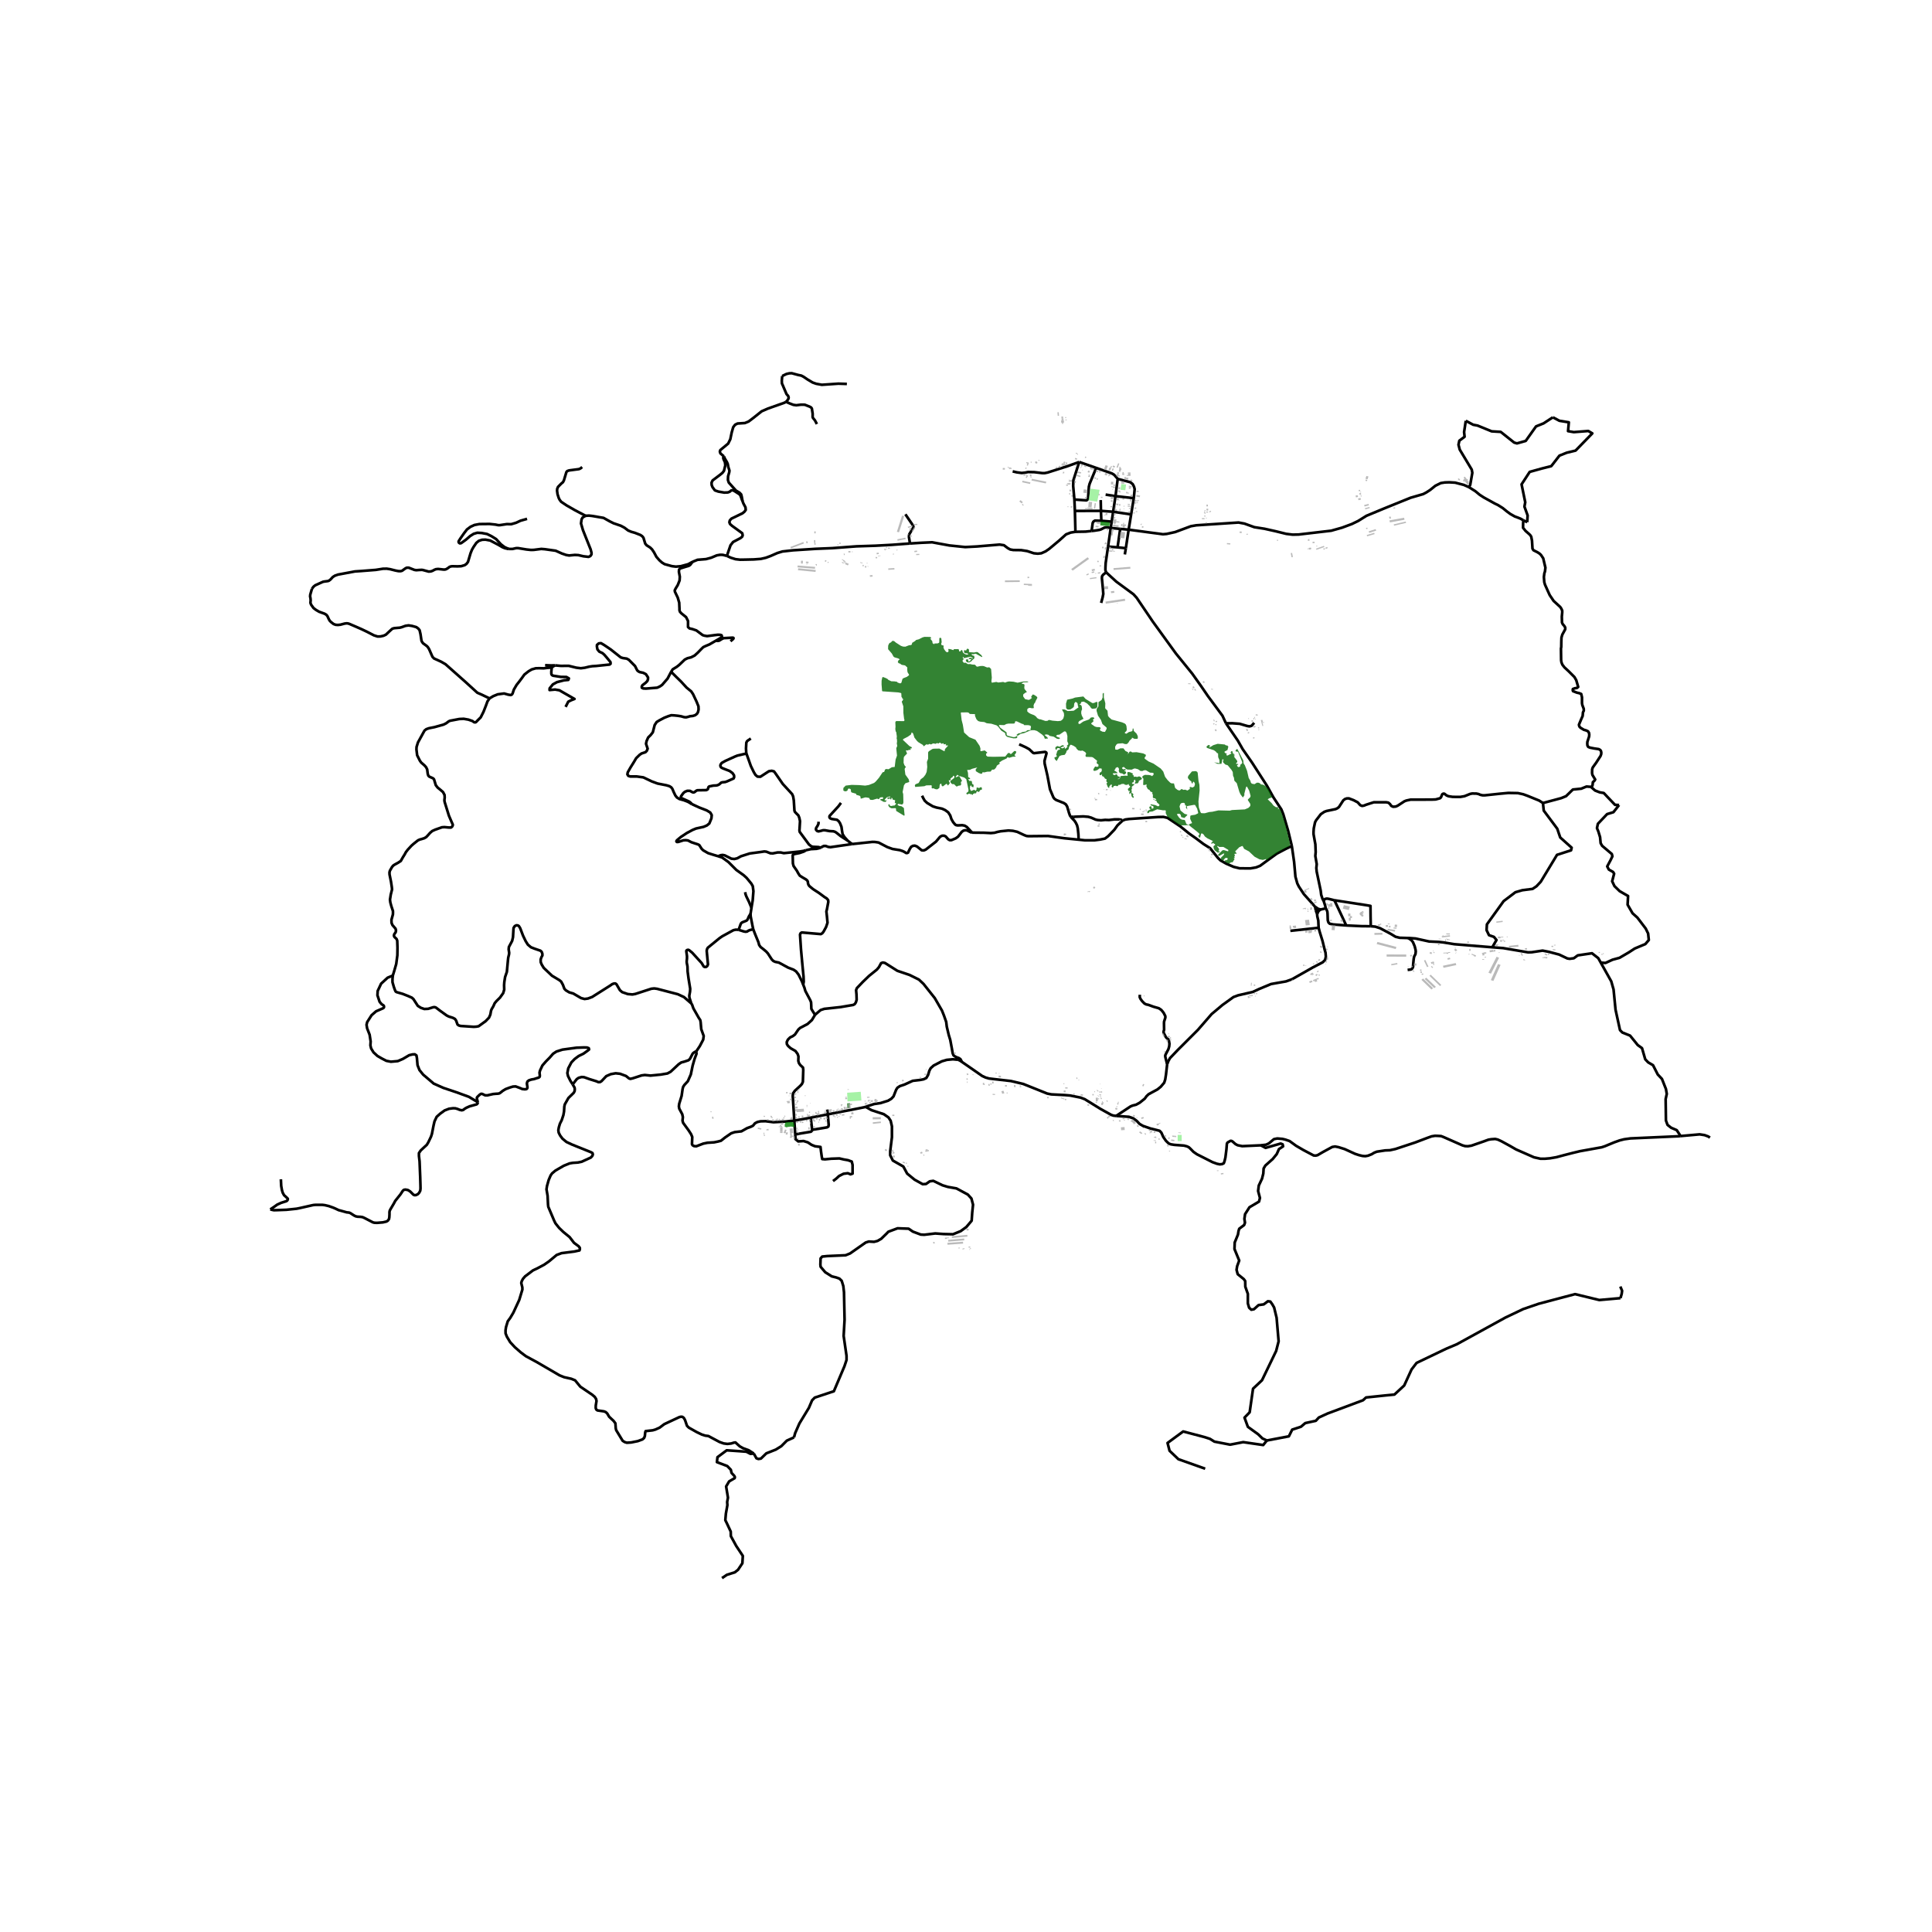 <svg xmlns="http://www.w3.org/2000/svg" width="960" height="960" viewBox="0 0 720 720"><defs><style>*{stroke-linejoin:round;stroke-linecap:butt}</style></defs><g id="figure_1"><path id="patch_1" d="M0 720h720V0H0z" style="fill:#fff"/><g id="axes_1"><path id="patch_2" d="M90 597.094h558V130.106H90z" style="fill:#fff"/><g id="LineCollection_1"><path d="m308.498 415.288-6.348 1.225M308.498 415.288l-.19-1.805M302.662 421.047l5.559-.911.495-.32.117-.586-.335-3.942M322.623 412.504l-1.95.421-12.175 2.363M413.932 196.772l.356-2.372M413.932 196.772l-.993 6.917M413.932 196.772l3.538.328M406.809 197.88l1.05-.113 1.88-.294.596-.198 1.267-.645.51-.096.568-.006 1.252.244M491.414 345.754l-10.535 1.142M434.96 396.653l.481-1.263.583-1.06 2.956-3.1 3.655-3.65 3.787-3.779 5.112-5.883 4.062-3.408 4.078-2.936 1.704-.638 5.504-1.276 2.374-1.097 4.413-1.838 1.85-.332 3.727-.65 2.214-.792 7.745-4.39 3.724-1.942.893-.868.286-1.205-.117-1.474-.298-1.047-.838-3.388-1.063-3.428-.378-1.455M490.846 340.604l.022.322.05.559.365 1.583.13 2.686M415.942 415.873l-1.02-.127-.771-.255-3.903-2.157-6-3.701-1.529-.587-3.896-.776-1.874-.161-5.146-.266-1.567-.315-8.912-3.573-4.57-1.086-6.481-.74-1.69-.205-1.266-.357-1.267-.575-7.55-5.238M357.065 394.937l.706.332.728.485M356.708 394.088l.626.224.583.382.582 1.06M456.878 269.55l-1.311-2.833-5.417-7.315-2.578-3.766-3.276-4.608-6.073-7.494-8.62-11.898-6.001-8.86-1.194-1.314L416 216.75l-3.786-3.46" clip-path="url(#p8c609e889c)" style="fill:none;stroke:#000"/><path d="m412.94 203.689-.886 6.117-.088 1.62-.014 1.06.262.805M410.365 224.691l.538-2.004.262-1.34-.13-1.724-.394-4.162.058-.689.35-.536 1.165-.945M626.311 423.378l-.857.077-17.845.797-2.312.318-1.646.408-2.09.745-3.521 1.46-1.132.374-8.088 1.456-2.712.65-3.3.847-2.794.748-2.396.412-1.962.167-1.58-.01-2.387-.527-6.669-2.925-2.256-1.301-3.212-1.757-1.354-.625-.965-.232-1.477.098-1.068.177-1.811.66-4.494 1.554-1.332.224-1.056-.05-1.004-.288-6.965-3.068-.972-.38-1.423-.085-.88-.018-1.216.193-1.68.604-4.477 1.695-7.334 2.425-2.054.452-1.784.074-3.113.472-.956.377-.956.578-1.364.535-.982.179-1.04-.072-1.32-.312-1.495-.491-1.632-.748-2.243-1.02-2.278-.712-1.276-.248-1.065.172-3.553 1.94-1.9 1.109-.72.178-.759-.062-3.795-2.006-2.738-1.595-2.432-1.766-1.576-.543-1.095-.258-1.912-.16-1.248.253-1.879 1.575-1.078.5-1.936.222M415.942 415.873l4.791.332 1.602.562 1.31.97 1.035 1.11 1.24.726 2.78.971 2.518.626.961.255.641.702.713 1.608.962 1.39 1.055 1.027.811.306 1.276.201 3.572.266 1.107.28.738.348.63.597 1.088 1.113 1.282.893 5.815 2.946 1.67.602 1.039.214.903-.102.582-.306.262-.69.35-1.454.378-3.012.146-1.812.058-.434.265-.36 1.05-.589.372.026.379.209 1.114.983.786.417 1.714.344 6.928-.314" clip-path="url(#p8c609e889c)" style="fill:none;stroke:#000"/><path d="m472.114 536.829-1.632-.763-1.59-1.539-3.846-2.784-1.254-3.444 1.923-1.978 1.255-8.793 3.345-3.15 5.268-10.918.92-3.59-.753-8.794-.922-3.809-.688-1.204-.73-1.015-.901-.113-1.546 1.166-1.932.263-1.717 1.543-.988.188-.816-.752-.472-1.618v-3.537l-.945-2.671-.043-2.107-.515-.715-2.276-1.844-.43-1.618.215-1.354.773-2.108-1.76-4.289.085-2.446 1.203-2.934.214-1.317.258-.866 1.846-1.392.301-.865-.215-1.43.258-1.769 1.632-2.558 3.563-2.107.344-1.355-.687-2.596.258-2.032 1.202-2.559.473-1.881.128-1.92.644-1.09 2.749-2.446 1.502-1.844.816-1.844 1.546-1.016-.172-.753-.73-.3-5.625 1.617-1.785-.955M493.314 335.837l.087-.46.423-.357.655-.14.64.089 2.17.531" clip-path="url(#p8c609e889c)" style="fill:none;stroke:#000"/><path d="m510.847 345.18-.072-3.752-.038-3.828-1.475-.254-11.974-1.846M501.702 344.886l-2.825-6.049-1.589-3.337M492.22 338.938l-1.054-.242M494.071 338.518l-.713.172-.787.169-.352.08M492.22 338.938l-.865.556M494.071 338.518l-.117-.562-.16-.638-.48-1.48M575.01 299.264l-1.412-.916-4.485-1.825-1.456-.524-1.995-.433-3.553-.064-3.277.306-5.534.587-.816-.012-.8-.18-.685-.293-.801-.166-1.558-.025-.772.153-2.083.843-1.601.28-2.826-.025-1.514-.23-.714-.28-.874-.677-.393-.013-.378.217-.466 1.136-.35.357-1.616.447-1.573.064-7.806.012-1.558.333-.7.267-2.591 1.686-.699.293-.947.077-.713-.345-.466-.676-.597-.511-.786-.14h-4.632l-1.47.459-1.442.472-.714.294-.743.14-.698-.293-.933-1.047-1.558-.817-1.747-.663-.743.012-.713.243-.612.472-1.617 2.489-.582.46-.67.319-1.631.344-1.718.358-.874.319-1.296.88-1.777 2.311-.364.715-.48 2.284-.088 1.392.014.779.525 2.948.145.791.117 2.886-.131 1.467.524 3.05-.145 1.43.13 1.353 1.486 7.06.19 1.582.465 1.43.48.931M494.071 338.518l.32.523.277.727.073.817.088 2.4.247.79.466.473 1.325.269 4.835.37M510.847 345.18l-3.378-.026-5.767-.268M434.96 396.653l-.422 3.753-.29 1.863-.38 1.212-1.28 1.519-1.253 1.008-3.262 1.761-.772.728-.685.944-1.878 1.506-1.34.74-1.281.32-.787.319-5.388 3.547M424.781 370.713l-.036.893.27.62.59.829.91.932.67.338.625.115.474.153 1.58.58 1.995.569.83.561.415.447.568.734.612 1.2.014.555-.306.938-.174.549-.03.6.037 2.482-.175.517-.007.402.073.274.568 1.092.167.338.313.402.598.465.312.78.146.905-.087.964-.284 1.014-1.078 2.062-.124.376.037.491.677 2.763M296.017 417.596l.35 5.143M303.75 378.186l-1.18 1.965-1.616 1.468-2.796 1.468-.655.612-1.252 1.851-.816.6-.975.46-.845.842-.423.906.058.765.438.664.946.855 1.806 1.034.83 1.136.291.906-.058 1.62.204.78.48.74 1.064.995.102.868-.146 4.454-.35.791-.611.677-2.025 1.863-.684.97-.102.944.582 9.176" clip-path="url(#p8c609e889c)" style="fill:none;stroke:#000"/><path d="m302.15 416.513-3.554.663-2.579.42M259.458 391.845l.116.846-.72 1.908-.729 2.54-.67 3.267-1.121 2.54-1.31 1.416-.437.689-.204.792-.364 2.564-.903 2.949-.117.957.146.855 1.107 2.067.233 1.072-.132 1.315.219.817 2.082 2.858.889 1.378.437 1.047-.103 2.706.248.395.525.294.844.064 2.578-.983 1.53-.32 2.533-.165 1.485-.306 1.063-.281 1.602-1.264 2.214-1.518 1.281-.434 2.52-.293 2.14-1.2 1.37-.498.8-.395.743-.907.888-.472 1.136-.255 1.892-.052 3 .382 4.544-.255 3.204-.369M490.846 340.604l.27-.491.137-.332.102-.287M490.846 340.604l-.48-1.257M357.065 394.937l-.357-.85M322.623 412.504l1.151-.434 2.025-.638 2.344-.344 2.81-.88 1.224-.741.816-.881.975-2.463.466-.74.903-.613 1.748-.587 3.058-1.39 2.635-.307 1.399-.256 1.034-.484.67-1.162.451-1.531.51-.97 1.095-.984 3.026-1.568 1.878-.55 2.258-.217 1.966.173M296.367 422.74l.087 1.786 1.02.842 1.999-.134 1.588.494 1.367.913 1.332.539 2.015.254.188 1.601.308 2.171.153.748 1.025.09 2.34-.225 3.04-.104 1.605.374 1.606.284 1.384.509.307 1.242v3.248l-.769.27-.99-.42-1.623.21-1.64.823-1.058.973-1.213.928M356.708 394.088l-.83-.395-.56-.434-.292-.785-.277-1.627-.619-3.3-.56-1.844-.729-3.088-.218-1.774-.83-2.361-.743-1.864-2.691-4.658-4.182-5.272-1.719-1.62-3.466-1.724-2.548-.867-2.01-.677-4.645-2.935-.787-.154-.64.23-.816 1.493-.743.894-2.912 2.348-2.374 2.285-1.544 1.621-.64.663-.292.754.146 1.633.058 1.966-.291.97-.423.638-.568.306-4.645.792-5.01.548-1.106.115-1.398.46-2.054 1.76M299.338 366.967l.465 1.171.317 1.142 1.869 3.52.276.727.058 1.15.044 1.3.48.805.903 1.404M279.707 340.534l.03.836.123.696.597 3.076.255 1.168M299.338 366.967l-.466-1.2-1.274-2.571-.932-1.187-.94-.639-2.038-.778-2.403-1.315-1.049-.555-1.31-.262-.722-.325-.604-.606-1.441-2.221-.612-.683-1.15-.964-.947-.733-.525-.74-.314-1.127-1.222-2.977-.677-1.774M275.266 346.52l1.922.6.64.115.554-.064.619-.376.495-.198 1.216-.287M280.05 338.3l-.343 2.234M267.62 319.084l1.53.505 2.3 1.659 2.25 2.246.72.721 2.739 1.966 1.07.97 1.762 2.132.547.957.24 1.883-.263 3.363-.466 2.814" clip-path="url(#p8c609e889c)" style="fill:none;stroke:#000"/><path d="m277.697 332.48.146.785.292.785.982 2.023.932 2.227M257.834 299.663l2.76 1.27 2.76 1.066 1.339.804.553.958-.116 1.187-.78 1.927-.902.74-1.253.53-2.81.619-1.26.517-2.104 1.124-2.315 1.531-1.304 1.098-.284.3-.043.268.196.185.495-.02 1.886-.6.889-.063.866.115 1.252.65 1.493.499.874.274.553.275.918 1.423.59.562 1.798 1.033 1.806.575 1.929.574M300.32 316.863l-.778.23-1.507.243-5.92.606-1.224-.268h-1.077l-1.791.357-.932-.038-1.486-.587-.757-.09-1.296.192-4.121.549-3.262 1.034-1.428.778-1.077.255-1.092-.114-2.476-1.239-.772-.153-.67.077-1.034.39" clip-path="url(#p8c609e889c)" style="fill:none;stroke:#000"/><path d="m250.116 250.35 1.752 1.761 1.917 1.866 2.068 2.26 1.748 1.429.67 1.008 1.31 2.783.714 1.762.044 1.187-.212.958-.37.638-.7.542-.859.262-1.1.121-.531.179-.874.217-.713-.058-1.18-.331-1.136-.18-1.325-.14-1.165-.064-1.078.333-1.529.6-1.835.97-1.005.612-.742 1.124-.699 2.719-.816 1.033-.917.907-.583 1.302-.218 1.034.281.84.33.985-.305.78-.51.535-1.456.473-.7.484-1.31 1.277-.86 1.456-1.222 1.952-1.049 1.851-.145.753.349.575.728.23h2.432l2.432.332 3.219 1.531 2.096.766 3.32.651 1.122.345.663.434.407.561.488 1.162.626 1.302.59.74.896.562 1.748.485 1.5.588 1.412.83" clip-path="url(#p8c609e889c)" style="fill:none;stroke:#000"/><path d="m278.178 280.848-1.172.223-2.214.517-.91.364-3.539 1.602-1.383.779-.408.574-.102.402.095.396.211.3.626.332 2.578 1.008 1.049.785.538.81.058.664-.21.511-2.498 1.104-.62.217-1.084.102-.415.122-.78.683-.552.267-.518.109-1.077.051-1.558.313-.266.258-.088.272-.105.434-.244.217-.397.191-2.84.045-.495.019-.393.172-.539.434-.255.14-.342.064-.43-.172-.742-.421-1.02-.025-.924.376-.568.485-.83 1.155-.095.3.037.262.298.185 2.673 1.2.472.319.634.67M266.804 238.76l-2.431 1.404-1.384.575-.888.42-.64.613-1.413 1.456-1.166 1.06-1.325.676-1.369.344-.99.498-2.068 1.979-.903.715-1.529.945-.582.906M206.875 247.968l2.101.187 2.985-.012 2.826.69 1.674.203 1.5-.191 1.563-.383 1.219-.192 1.368-.076 5.068-.532.358-.288-.018-.618-1.476-1.792-.844-.97-.685-.6-1.18-.55-.698-.855-.19-1.072.03-.562.648-.576.846-.094 1.144.675 1.615 1.083.945.649 3.656 2.897.815.256 1.413.204.777.424 2.325 2.346.743 1.48.276.346.67.408 1.359.281 1.012.525.789 1.211-.045.76-.238.59-.65.66-1.15.875-.276.51.044.435.495.255 1.034.064 4.193-.34 1.042-.484.794-.555 2.024-2.336 1.34-2.553M258.082 209.371l-.86 1.15-.553.357-1.296.383-1.98.613-.336.46-.043.79.335 1.801-.088 1.392-.684 1.723-.743 1.213-.378.727.072.55 1.049 2.182.543 1.888.097 2.134v.676l.19.588.524.574 1.762 1.43.714 1.443v2.234l.582.523 1.035.23 1.485.51 2.36 1.75.654.204 1.005.166 2.796-.37 1.223-.141.881.038.474.147.152.434-.312.453-.547.332-1.39.805M272.222 238.958l.626-.473.492-.488.025-.214-.106-.109-.145-.028-.375.003-2.09.121-.823.032-.531.179-1.31.785-.59.077-.59-.083" clip-path="url(#p8c609e889c)" style="fill:none;stroke:#000"/><path d="m218.238 192.22 1.238-.071 1.165.127 4.281.728 2.33 1.302 1.442.715 2.665.907 1.354.728 1.384 1.046 1.165.486 1.354.383 2.053.804.67.46.452.574.67 2.183.524.626 1.281.817.728.702.743 1.11.888 1.673 1.107 1.264.976.868.961.588 2.738.753 1.486.179 1.834-.166 2.738-.741 1.617-.894M270.897 207.163l-1.544-.383-.976-.026-1.252.217-2.068.868-1.951.524-3.146.255-1.878.753" clip-path="url(#p8c609e889c)" style="fill:none;stroke:#000"/><path d="m189.55 204.584 1.485-.013 1.31-.294h.786l3.073.498 1.587.167 1.093-.014 2.84-.357 1.325.102 4.02.562 2.344 1.047 1.602.549 1.077.179 2.141-.205 1.282.064 1.893.434 1.937.23.67-.32.393-.574.029-.638-.335-1.277-2.222-5.569-.647-1.644-.713-2.439.218-1.532.408-.715 1.092-.606" clip-path="url(#p8c609e889c)" style="fill:none;stroke:#000"/><path d="m216.956 174.057-.546.454-.386.217-.386.115-3.196.415-.47.083-.579.21-.306.355-.939 3.124-.356.677-.62.51-1.208 1.227-.306.715-.058.734.182 1.302.437 1.366.342.683.56.74 1.96 1.322 3.24 1.864 3.917 2.05M259.458 391.845l-.456.153-.527.342-.35.344-1.004 1.927-.54.511-1.514.51-1.194.32-.961.663-3 2.795-1.18.638-2.52.422-3.786.37-2.126-.217-1.223.165-3.247 1.06-.918.217-.495-.166-1.121-.907-2.228-.83-1.646-.178-1.791.32-1.69.74-1.747 1.85-.524.345-.641.05-.816-.344-2.519-.778-2.039-.728-.902-.063-1.108.306-.698.472-1.53 1.965" clip-path="url(#p8c609e889c)" style="fill:none;stroke:#000"/><path d="m178.074 410.769-.299-1.092-.073-.459.088-.306.851-.843.547-.408.306-.032.327.077.444.236.561.249.816.012 1.077-.255 1.107-.242 1.048-.09.728-.038.525-.115.364-.242.874-.702 1.106-.664 1.471-.549 1.21-.37.99-.064 1.514.556.983.42.968.103.612-.083.276-.294.066-.382-.211-1.455.211-.69.525-.42.931-.314 1.02-.178 1.1-.364.567-.16.342-.235.102-.21.022-.346-.109-1.103.175-.715.895-1.927 1.31-1.506 1.385-1.404 1.296-1.468 1.238-.817 2.242-.714 5.257-.715 2.84-.102 1.063.038.655.242.117.485-.524.435-1.587 1.135-1.778.868-1.47 1.098-1.238 1.276-1.165 2.22-.335 1.75.233 1.084.903 1.812.845 1.327" clip-path="url(#p8c609e889c)" style="fill:none;stroke:#000"/><path d="m280.911 541.691-1.918-1.235-2.067-.753-1.238-.69-1.602-1.454-.48.039-1.107.344-1.398.166-1.398-.179-1.559-.549-4.15-2.22-1.15-.14-1.282-.408-1.893-.906-2.956-1.671-.685-.677-.743-2.169-.45-.79-.54-.397-.524-.038-.612.153-5.592 2.616-1.718 1.289-1.573.714-1.02.294-2.65.306-.145.42-.146 1.443-.277.689-.611.536-1.733.638-2.476.497-1.616.102-.787-.242-.772-.485-2.403-3.955-.16-.651-.145-1.914-.685-.906-1.631-1.531-.728-1.225-.539-.51-.655-.268-2.447-.357-.437-.32-.203-.561.014-.919.277-1.71-.16-.765-.496-.766-.946-.804-4.427-2.998-1.951-2.373-1.428-.574-2.664-.6-1.719-.69-8.476-4.937-4.062-2.195-1.908-1.43-2.185-1.913-1.747-1.876-1.238-2.067-.48-1.213-.015-1.135.174-1.187.656-2.182.932-1.276 1.15-1.94 2.2-4.759 1.165-3.866-.015-.766-.408-1.659.19-.702.45-.855.787-.919 2.956-2.233 1.602-.752 2.563-1.366 1.777-1.238 2.87-2.386 1.819-.677 4.704-.599 1.98-.421.146-.434-.014-.536-.452-.587-1.718-1.276-1.646-2.144-2.36-1.927-1.557-1.506-1.355-1.697-.524-1.085-2.14-5.053-.102-.83-.16-3.28-.408-2.424.189-1.238.626-2.22.728-1.71.525-.753 1.266-1.06 3.117-1.799 2.184-.88 1.15-.192 1.908-.127 1.428-.294 3.393-1.557.538-.574.234-.575-.146-.523-.466-.28-7.18-2.897-2.068-.97-1.47-1.225-.874-1.174-.54-1.073-.13-.893.19-1.059.407-1.379.67-1.34.612-1.85.247-1.365.102-1.813.19-.842 1.34-2.361 1.995-1.952.32-.638.058-.74-.087-.55-.7-1.187M547.423 181.543l.479-.824.791-4.523-.221-1.194-4.463-7.437-.475-1.831.317-1.499 1.962-1.47-.19-1.749.633-4.19M578.702 155.516l-3.47 2.266-2.797 1.123-3.844 5.414-3.262.919-1.049-.306-5.01-3.984-3.378-.204-5.242-2.145-1.632-.307-2.762-1.466M420.613 197.391l5.042.669 2.622.358 1.747.23 1.675.216 1.689.23 1.383-.115 3.19-.702 5.84-2.17 2.01-.345 15.756-1.034 2.184.396 1.617.587 2.097.753 3.772.588 4.121.919 3.976.982 2.403.294 2.227-.05 12.146-1.418 4.034-1.136 3.67-1.366 2.344-1.137 3.073-1.915 6.586-2.733 9.826-3.982 4.748-1.379 1.18-.625 1.383-.895 1.966-1.582 2.01-.996 1.543-.243 1.631-.05 2.185.127 3.276.855 1.858.821M567.751 193.934l-1.084-.636-.958-.385-1.154-.42-1.704-.957-1.252-.92-1.53-1.25-1.82-1.15-1.18-.561-4.106-2.273-1.53-.996-1.589-1.314-2.42-1.529M524.8 349.577l-3.176-.096-1.53-.37-1.892-1.136-3.874-2.054-1.82-.588-1.66-.153M596.556 358.736l-.927-1.655-2.335-1.828-5.31.784-1.46 1.072-1.546.207-.88-.132-3.049-1.449-3.908-1.035-2.275-.432-4.036.602-1.374.037-9.297-1.58-4.036-.301M524.8 349.577l.654.02 2.068.152 5.067 1.11 3.583.167 1.777.191 4.069.66 14.105 1.149M575.01 299.264l.3 2.824 5.027 6.74 1.116 3.276 4.253 3.803-.214.979-5.241 1.694-6.057 10.015-1.59 1.695-1.46.979-3.823.489-2.578.753-4.382 3.314-6.229 8.66-.128 2.145.902 1.883 1.847.64.945 1.167-1.575 2.706M637.27 423.95l-.704-.441-1.314-.485-1.846-.282-7.095.636M596.556 358.736l3.917 6.993.85 3.006.742 7.562 1.662 7.594.884.899 2.864 1.146 2.865 3.534 1.591 1.146 1.202 4.153 1.097 1.147 1.804 1.054 1.768 3.47 1.556 1.643 1.485 3.75.318 1.829-.424 1.921.106 7.996.601 1.643 1.344 1.054 2.086.898 1.437 2.204M302.15 416.513l.512 4.534M302.662 421.047l-.077.282-.203.3-.217.14-5.798.97M295.897 535.672l.43-1.58 1.588-3.612 3.52-5.793 1.203-2.822.988-1.016 7.128-2.37 3.95-9.33.773-2.333v-1.543l-1.074-7.412.344-6.02-.214-10.271-.258-2.295-.601-1.957-.86-.828-1.158-.413-1.675-.415-2.447-1.542-1.718-2.032-.086-.828.086-2.295.6-.677 1.89-.188 6.828-.301 1.674-.678 5.797-4.063 1.16-.376 1.974.113 1.289-.34 1.373-.79 1.976-1.918.687-.715 3.435-1.28 4.122.151 1.589 1.091 2.92 1.091 1.288.076 4.122-.49 3.177.227 3.436.075 2.877-1.167 2.104-1.543 1.975-2.332.214-3.086.301-2.897-.601-2.295-1.331-1.468-4.251-2.295-3.22-.565-1.976-.602-3.435-1.655-1.33.188-1.375.978-1.246.076-3.048-1.694-2.748-2.257-1.417-2.634-3.908-2.22-.987-1.957v-1.543l.644-5.193v-4.064l-.473-2.07-.815-1.241-1.718-1.204-4.594-1.505-2.172-1.224M280.911 541.691l.988 1.769.73.263.945-.15 1.245-1.205.773-.752 3.52-1.392 2.062-1.279 2.06-2.069 2.663-1.204" clip-path="url(#p8c609e889c)" style="fill:none;stroke:#000"/><path d="m269.06 588.114 1.846-1.241 2.92-.903 1.203-.94 1.631-2.446.172-2.746-2.448-3.687-2.018-3.686-.043-1.693-1.46-3.123-.558-1.128.215-2.445.558-3.16-.086-1.167.3-1.617-.686-4.176 1.116-1.881 2.061-1.204.086-.414-.257-.49-.988-1.052-.258-1.167-1.33-1.392-3.865-1.467.214-1.844 3.436-2.557 4.895.338 2.447.188 1.503.79 1.245-.113M491.166 338.696l-.328.038-.248.198-.225.415M491.166 338.696l-.554-.445-.523-.322M491.355 339.494l.015-.268-.059-.275-.145-.255" clip-path="url(#p8c609e889c)" style="fill:none;stroke:#000"/><path d="m490.365 339.347.364.14.306.051.32-.044M490.365 339.347l-.276-1.418M490.09 337.929l-1.771-2.015-2.417-2.706-1.85-2.808-.583-1.162-.699-2.502-.497-5.538-.848-5.92M456.878 269.55l4.398 6.422 1.835 3.216 3.466 4.979 5.548 8.616 2.447 4.378 2.956 4.493.699 1.762 1.85 6.28 1.348 5.581M418.374 305.797l1.005-.39 1.448-.194 10.828-.738 1.922-.038 1.559.37 4.805 3.217 3.262 2.642 2.403 1.685 2.916 2.196 2.444 1.544.756.945 2.185 2.718.947.906 2.082 1.175 2.825 1.225 2.214.537 4.034.025 2.082-.358 1.53-.612 2.417-1.775 3.793-2.754 1.711-.904 1.638-.865 2.245-1.077M401.99 312.921l2.36.234h3.48l2.112-.268 1.85-.37 1.18-.893 2.314-2.4 1.18-1.647 1.908-1.78M400.13 304.392l3.623-.14 1.82.153 1.114.32 1.624.72.808.167 1.216.089 1.53-.153 1.405.057 2.148-.255h1.354l.94.102.662.345M317.526 314.56l7.588-.805.976.026 1.325.204 3.262 1.698 1.951.702 2.738.446 1.049.351.648.32.611.395.379.013.364-.166.19-.434.407-.855.539-.862.655-.364.714-.083.786.3 1.806 1.449.75.032.721-.294 3.83-2.986 1.413-1.673.335-.28.568-.249.735.006.575.268.91 1.047.583.345.655-.02 1.573-.663.87-.617 1.402-1.828.59-.414.67-.167.684.058 1.194.619.691.21M401.99 312.921l-5.373-.532-6.058-.842-7.332.077-.692-.083-.917-.358-2.534-1.187-1.639-.376-1.638-.115-2.905.293-1.114.223-1.18.326-1.332.121-2.651-.134-4.362-.044" clip-path="url(#p8c609e889c)" style="fill:none;stroke:#000"/><path d="m343.623 296.536.46.938.538.932.91.842.94.562 1.179.695 1.31.428 2.148.447 1.15.536 1.115.824.75 1.16.451 1.38.641 1.123.765.9.357.204.59.096 1.667-.077.91.166.801.498 1.958 2.1M416.539 178.462l-.826 6.434M408.52 174.377l5.763 2.016.902.525 1.354 1.544M422.53 185.657l.33-3.377-.263-.958-.466-.894-.892-.721-4.7-1.245M420.613 197.391l.928-5.681M420.613 197.391l-1.045 6.91M420.613 197.391l-3.143-.29M422.53 185.657l-.989 6.053M422.53 185.657l-6.817-.761M415.713 184.896l-.873 5.82M415.713 184.896l-3.684-.572M421.541 191.71l-6.7-.994M414.84 190.716l-.552 3.684M414.84 190.716l-4.549-.33M410.291 190.387l-9.712.016M410.291 190.387l.146 3.697M410.291 190.387l-.083-4.028M400.58 190.403l-.185-4.243M400.58 190.403l.202 7.785M410.437 194.084l3.85.316M406.809 197.88l.41-2.986.277-.524.538-.357 2.403.07M402.19 172.164l6.33 2.213M400.395 186.16l-.458-5.08.073-2.069 2.18-6.847" clip-path="url(#p8c609e889c)" style="fill:none;stroke:#000"/><path d="m377.394 175.666 1.53.358 1.834.242 1.296-.14 1.078-.217 2.345.051 2.927.345h.975l1.064-.217 7.296-2.324 4.452-1.6M339.12 202.54l4.037-.254 4.209-.192 6.408 1.175 5.926.613 4.399-.23 4.732-.396 3.7-.307 1.616.243 1.413 1.072.917.511 1.165.205 2.927.038 2.257.357 2.461.817 1.442.141 1.325-.14 1.588-.703 1.354-.932 3.655-3.051 2.636-2.362 1.718-.664 1.777-.293M406.809 197.88l-2.255.244-3.772.064M400.395 186.16l4.479.314.335-.198.262-.332.32-4.57.277-1.086 2.453-5.91M592.88 293.24l-1.626-.125-1.98.806-3.113.31-2.546 2.48-1.839.744-6.766 1.81M603.385 300.006l-2.103 2.672-2.362.715-3.435 3.613-.344 1.618.516 1.243.644 2.107.215 2.258.558.979 3.607 3.048.214.866-.687 1.43-1.245 2.334.601 1.166 1.589.904.386.64-.73 2.822.86 1.806 1.931 1.882 3.135 1.807-.172 3.237 1.846 3.199 1.804 1.618 3.091 4.064.902 1.844.258 2.446-1.288 1.506-3.95 1.656-2.19 1.43-3.478 2.032-2.62.715-2.62 1.204-1.762-.13M592.88 293.24l1.556 1.363 1.769.682 1.485.248 1.273 1.364 2.9 3.038 1.522.07M567.751 193.934l-.123.921-.03 1.839.932 1.162 1.15 1.008.569.536.393.6.291 1.507.175 2.95.364.6 1.5.753.743.472.568.536.83 1.251.816 3.472-.16 1.405-.234.715-.174 1.366.145 1.928.277.944 1.092 2.439.67 1.468 1.456 2.157 2.446 2.235.394.587.35.779v.727l-.146 1.481.058 2.221.306.651.524.575.379.638v.664l-1.078 1.979-.32 1.098-.059 1.43-.029 2.119-.102.498.058 4.43.117.727.335.88.786 1.022 1.573 1.456 2.156 2.157.67 1.175.728 2.502-.452.382-.771.115-.758.281-.058.46.116.344 1.428.55.917.204.699.293.291 1.226v2.208l.117.664.538 1.43.015.702-.306.638-.116 1.328-.583 1.327-.815 1.953.174.652.393.446 1.282.779.801.217.772.357.35.6.087.664-.058.676-.641 1.98-.044.688.073.702.306.511.699.269 1.602.306 1.602.23.553.319.277.395.116.562-.029.562-.247.714-1.646 2.54-1.267 1.762-.219.703-.029 1.365.132.69 1.033 1.71-.312.498-.554.504-.102 1.04-.197.498-.436.201M300.32 316.863l-.75.485-1.587.543-1.87.376-.569.198-.123.37.072 2.949.248.944 1.238 1.787.51.945.568.868 1.033.664 1.304.76.48.433.175.377.087.695.168.485.335.479 1.376 1.136 2.177 1.41 2.112 1.557.793.492.532.625.058.69-.495 2.654-.219.894.19 1.71.233 2.489-.539 1.596-.932 1.71-.466.6-.538.332-7.122-.613-.451.28-.204.511.364 5.54.51 5.577.437 4.493.072 1.927-.19 1.136M257.616 373.949l.305.459.48 1.379 2.04 3.586.524.778.146.779.218 2.604.917 2.527-.189 1.39-1.252 2.387-1.347 2.007M146.4 363.547l-.131 1.25v1.226l.48 1.697.423 1.2.277.6.363.217 2.287.664 1.995.79 1.369.6.597.524 1.646 2.54 1.164.74 1.253.421 1.442-.064 1.892-.587.51-.038.495.166 1.573 1.2 2.389 1.722.8.409 1.602.51.728.396.437.638.51 1.442.48.345.685.191 4.879.32.975-.064.845-.154 2.607-1.888 1.267-1.315.495-1.136.262-1.442.219-.574.626-1.06.524-1.174.655-.791 1.311-1.289 1.194-1.672.378-1.277-.043-1.697.087-1.187.291-1.85.656-1.915.393-4.238.117-1.046.29-1.213.06-.6-.19-1.289.087-.893 1.209-2.259.32-1.378.16-2.745.059-.715.436-.676.612-.306.568.063.379.256.466.766 1.063 2.782.99 2.068.815 1.29 1.15.969 1.37.536 2.155.74.466.422.248.702.029.625-.393.728-.262.804.029 1.02.393.92.728 1.186 3.058 2.91 2.782 1.672.64.524.641 1.161.583 1.545.553.561 1.238.74 1.5.434 2.927 1.71 1.282.332 1.267-.166 1.572-.587 6.743-4.263.742-.523.642-.23.524-.012.407.293 1.282 2.208.844.728 2.083.715 1.719.153 1.091-.192 5.971-1.94 1.078-.114 1.078.14 7.718 2.016 2.286 1.06 1.588 1.378 1.136.996M275.266 346.52l-1.027-.064-.918.198-4.157 2.272-1.034.715-4.362 3.56-.284.53-.116.62.473 5.08-.284.606-.422.313-.554.012-.356-.223-.721-1.219-2.133-2.336-1.384-1.519-1.143-.95-.357-.16-.408.077-.277.223-.021.357.24 1.736-.007.868-.11 1.047.03.549.254 1.263.037.74.03 1.245.341 2.61.62 3.822-.067 1.04-.269 1.507.03.618.16.581.327 1.009.219.702M182.428 260.27l-.757 1.123-.597 1.621-.888 2.26-1.05 2.08-.96.945-.808.83-.321.09-.372-.07-.64-.454-1.471-.51-1.762-.307-1.646.077-3.436.651-.51.23-.961.727-.976.485-3.35.932-2.111.422-.947.344-.67.536-2.431 4.404-.525 1.685-.043.92.262 2.17 1.019 2.03.48.676 1.224 1.072.626.702.393.817.204 1.595.204.69.364.383 1.318.58.273.205.19.24.651 2.166.684.88 1.093.894.917.792.568 1.072.058.983-.116.983.088.625 1.601 5.144.889 2.068.567 1.276-.058.345-.233.421-.407.307-.933-.026-1.514-.14-.903.064-2.476.868-1.15.523-.8.69-.89.995-.567.587-.7.409-1.018.319-.685.179-.685.318-1.558 1.239-.83.727-1.354 1.468-.714.919-.48.894-.641 1.02-.786 1.392-.99.65-1.282.703-.54.357-.465.55-.786 1.378-.16.625.028.779.54 2.68.305 2.03.088.855-.481 1.94-.292 1.876.132 1.021.364 1.366.612 1.85.014.626-.03.651-.538 1.979.03 1.149.334.83 1.15 1.327.175.65-.116.69-.539.74-.13.536.203.485.8.753.248.651.088 2.604-.044 2.833-.422 3.217-.714 2.501-.553 1.813" clip-path="url(#p8c609e889c)" style="fill:none;stroke:#000"/><path d="m178.074 410.769-3.335-2.017-4.69-1.71-4.863-1.634-3.554-1.582-3.932-3.344-1.368-1.685-.729-1.837-.232-2.655-.175-.97-.612-.434-.874.051-1.223.294-2.33 1.378-1.908.817-2.563.23-1.704-.332-1.689-.868-1.631-.944-1.471-1.353-.888-1.455-.263-1.123.088-1.493-.379-2.49-.932-2.386-.218-1.327.248-1.008 1.63-2.553 1.675-1.455 2.55-1.11.243-.163.134-.153.037-.217-.033-.326-.164-.226-.713-.473-.729-.867-.815-2.425.087-1.608 1.282-2.732 2.417-2.22 1.952-.817M205.64 248.787l-1.528.096-1.5.179-1.544-.039-1.397.026-1.5.421-1.195.702-1.558 1.226-.86 1.2-1.062 1.417-.99 1.251-1.006 1.723-.48 1.468-.291.396-.393.166-.918-.14-1.558-.435-2.36.307-1.674.677-1.398.842M116.24 219.47l-.612 2.132-.058.69.131.6.073.855-.076.804.073.39.265.542.809 1.117.932.708 1.15.67 2.003.722.662.383.423.51.553 1.194.305.53.474.485.96.753.78.288.837.063.94-.102 1.587-.415.692-.089.473.032.561.16 2.869 1.238 1.762.778 1.944.926 2.6 1.34 1.354.434 1.07-.025 1.15-.255.875-.396 1.405-1.322.96-.861.306-.134.503-.121 2.031-.173.7-.179 1.398-.51 1.165-.166 1.354.217 1.543.434.714.536.495.613.335 1.443.364 2.464.204.42.364.524 1.442 1.06.379.408.436.702 1.267 2.886.568.612 2.68 1.225 1.617.933 7.455 6.612 4.399 4.009 1.689.74 2.854 1.366M210.78 263.453l.99-1.953 1.06-.527 1.274-.496-3.96-2.263-1.663-.96-1.626-.28-2.051.186.035-.65 1.202-1.458 1.52-.837 2.618-.682 1.626-.155.213-.558-.92-.527-2.086-.03-2.907-.453-.45-.257-.182-.403-.01-.932.177-1.43M206.875 247.968l-.805.439-.43.38M206.875 247.968l-1.647.016-2.087-.093M189.55 204.584l-1.34-.268-.94-.377-1.449-.849-3.16-1.66-1.747-.319-1.26.051-1.223.402-.918.76-1.048 1.539-.59 1.04-.51 1.264-.961 3.236-.553.74-.663.473-1.31.39-1.384.063-1.893-.044-.51.05-.553.18-.568.44-.67.421-.474.135-.531.012-1.107-.128-.925-.095-.793.082-.56.218-.744.402-.604.204-.794.064-.873-.23-1.34-.364-.43-.044-1.012.05-.99.077-.7-.115-1.12-.434-.976-.382h-.7l-.509.23-1.252.905-.554.153-.83-.012-1.107-.217-1.995-.498-1.267-.192-1.398.026-2.665.421-5.548.434-2.199.141-6.379 1.187-1.106.396-.772.485-.889.957-.626.473-.465.115-1.195.153-.538.115-1.559.702-1.296.587-.655.536-.583.805M276.722 186.787l.335.855.757 1.417.102.958-.466.664-.714.587-4.164 2.017-.598.664-.16.69.248.65.742.665 3.816 2.77.16.791-.218.524-.641.51-2.709 1.43-.96 1.213-.802 2.324-.553 1.647M339.12 202.54l-6.695.499-6.16.332-7.064.23-9.058.676-6.203.256-8.447.549-3.888.434-1.893.574-2.534 1.111-1.791.664-1.85.421-2.592.192-3.335.076-1.791.026-1.719-.191-1.79-.562-1.413-.664M292.926 149.744l-.535.317-6.189 2.19-2.344 1.02-3.146 2.503-1.719 1.303-1.383.574-2.752.18-.918.458-.698.92-.568 2.004-.51 2.465-.801 1.634-2.928 2.426-.174.549.204.676 1.31 1.11M276.722 186.787l-.306-1.75-.204-.791-.611-.638-1.34-.792-2.665-2.975-.32-.995.058-1.354.437-1.519.072-.6-.437-1.379-.203-1.098-.292-.677-.786-1.328-.35-.817" clip-path="url(#p8c609e889c)" style="fill:none;stroke:#000"/><path d="m276.722 186.787-.816-2.196-.393-.434-1.936-1.239-.627-.242-.466.115-.582.485-.685.242-1.34.051-2.198-.383-1.268-.434-.888-1.225-.306-.792-.044-.856.394-.842 2.81-2.12.845-.689.583-.766.495-2.043-.131-1.161-.524-1.111-.132-.562.262-.511M315.604 143.083l-3.16-.102-6.16.421-2.111-.383-1.31-.46-1.909-1.136-1.485-1.009-.83-.434-1.282-.268-2.3-.626-.918.039-1.077.255-1.559.754M292.926 149.744l.419-.411.503-.767.058-.51-.211-.543-.575-.632-1.404-3.288-.315-.702-.044-1.034.146-1.723M178.074 410.769l-.03.3-.196.325-.247.179-2.542.702-1.238.548-.663.399-.511.409-.573.137-.772-.166-.8-.332-.86-.243-.874-.012-1.441.19-1.631.626-1.69 1.226-1.281 1.161-.801 1.697-.35 1.519-.612 3.14-.334 1.02-1.02 2.132-.553.919-.655.6-1.603 1.492-.67.97v1.098l.234 1.965.24 5.921.095 3.274.014.976-.095.804-.407.766-.459.498-.699.357-.546.044-.43-.178-1.223-1.22-.823-.516-.546-.108-.422-.064-.539.095-.386.326-.903 1.366-1.944 2.437-.488.925-1.376 2.335-.197.447-.08.447v.919l-.058 1.04-.116.644-.423.6-.531.331-1.326.307-2.14.178-.656-.019-.4-.025-.531-.14-3.117-1.615-.728-.325-.743-.115-1.158-.057-.64-.134-.612-.3-1.42-.913-.444-.178-.91-.096-2.12-.593-.858-.224-1.231-.58-.8-.345-1.69-.6-1.398-.325-.888-.115-2.57-.007-.685.045-.525.096-4.63 1.046-1.275.256-3.815.395-3.777.144-.92.01-1.281-.294" clip-path="url(#p8c609e889c)" style="fill:none;stroke:#000"/><path d="m104.677 439.483.117 2.45.262 1.518.291 1.009.51.944.786.702.612.612-.014.37-.233.345-.307.217-1.936.612-1.456.664-1.005.727-1.573 1.06M472.114 536.829l8.21-1.552 1.235-2.491 3.273-1.082 1.61-1.364 3.918-.846 1.126-1.222 3.274-1.505 13.201-4.937 1.127-1.035 7.138-.752 3.434-.33 3.65-3.384 2.737-5.972 1.878-2.445 11-5.267M603.898 483.78l-7.892.701-9.032-2.198-13.547 3.59-5.77 1.979-6.607 3.151-18.147 9.966-3.977 1.676" clip-path="url(#p8c609e889c)" style="fill:none;stroke:#000"/><path d="m449.138 547.347-9.989-3.544-3.286-3.142-.75-2.915 3.031-2.234 2.79-2.045 7.943 2.092 2.04.658 1.663 1.035 5.85 1.129 4.883-.94 7.459 1.08 1.342-1.692M569.15 194.599l-1.399-.665M578.702 155.516l2.448 1.296 3.511.573-.297 3.288 2.143.365 5.415-.417 1.489.887-6.25 6.418-3.274.783-2.737 1.096-3.036 3.913-3.511.887-4.524 1.253-3.035 4.644 1.37 6.679-.299 1.617 1.19 3.288-.156 2.513M419.568 204.3l-3.09-.32M419.568 204.3l-.378 2.327M412.94 203.689l3.538.29M416.478 203.98l.992-6.88M189.55 204.584l-1.544-.715-1.355-1.047-1.747-1.915-1.763-1.098-1.645-.804-1.966-.37-1.66-.09-1.34.396-1.325.83-1.602 1.391-1.762 1.264-.488.07-.357-.255-.109-.364.095-.268.612-.964 1.347-1.928 1.084-1.41 1.326-.99 1.463-.664 1.857-.35 3.786-.039 2.184.236 1.02.204h.648l2.527-.376 1.718.013 1.791-.524 1.617-.753 2.46-.702M275.266 346.52l.742-2.093.248-.44.371-.256 1.537-.619.298-.23.233-.44.4-.932.612-.976M467.392 269.372l-.932 1.097-.8.23-.816-.128-2.84-.83-2.723-.203-2.403.012M300.32 316.863l1.857-.415 2.12-.12 1.645-.416M317.526 314.56l-8.052 1.16-.83-.101-.889-.345h-.771l-.685.345-.357.293" clip-path="url(#p8c609e889c)" style="fill:none;stroke:#000"/><path d="m278.178 280.848.67 1.876.961 2.72 1.136 2.348.612 1.008.742.626 1.078.05 3.175-2.067 1.048-.154.845.218.64.868 2.622 3.804 3.51 3.816.364.856.247 1.506.233 3.766.182.484.444.473.845.842.35.888.254 1.25-.167 2.879-.044.53.102.6 3.452 4.677.873.69.59.172 2.06.096.94.242M317.526 314.56l-1.674-1.316M279.81 275.224l-1.05.709-.378.32-.247.51-.124 2.157.08 1.48.087.448M399.73 305.166l.4-.774M399.73 305.166l-.68-.748M401.99 312.921l-.108-2.076-.226-2.17-.262-1.091-.452-.932-.539-.83-.673-.656M399.05 304.418l1.08-.026M379.812 277.376l2.425 1.097 1.325.734 1.237 1.175.277.23.32.076 4.093-.485.393.204.131.3-.764 2.853.065 1.021 1.026 4.436.961 5.132 1.268 3 .364.497.677.492 2.833 1.123.779.517.48.804.707 2.413.335.925.305.498M315.852 313.244l-1.223-1.39-.62-1.022-.21-1.193-.204-1.481-.525-1.334-.495-.772-.655-.543-2.01-.319-.59-.268-.233-.396.066-.447 3.306-3.6.946-1.276" clip-path="url(#p8c609e889c)" style="fill:none;stroke:#000"/><path d="m305.076 306.224-.066.779-.32.72-.532.83-.094.473.08.261.386.403.48.146.83-.178.888-.249h.692l1.733.313 1.442.083.699.23.604.44 1.442 1.155 2.512 1.614M524.8 349.577l1.207.81.554.715.655 1.558.32 1.288.08.62-.116 1.008-.473.9-.16.74-.117 1.06-.113 1.193-.014.335.007.399-.127.402-.248.39-.415.299-1.267.16M292.926 149.744l1.402.617 1.34.51 1.092.153 1.777-.216 1.383.025 1.828.721.517.294.284.37.298 1.884.008.625-.015.645.138.39.343.434.378.453.728 1.385M339.12 202.54l-.375-2.36.007-.53.11-.543 1.485-2.509.047-.316-.07-.29-.141-.272-.237-.338-2.541-3.731M603.829 479.457l.375.851.309.735-.155 1.122-.46 1.615" clip-path="url(#p8c609e889c)" style="fill:none;stroke:#000"/></g><path id="PatchCollection_1" d="m320.066 292.575-2.673-.077-2.228.268-.859.868-.03.88.146.192.452.191.495-.025.451-.255.234-.638.248-.102.48.089.32.293.015.677.233.383 1.674.472.102.421 1.238.345.32.345.044.663.219.051 1.427-.433h.495l1.034.19.32.614.219.09.772.037 1.66-.498.64.243.467-.664.975-.128.204.384-.116.216-.204.141-.51-.051-.393.294 1.34.753.742.05.204-.165.146-.383-.219-.128-.189.153-.262-.102v-.242l.83-.856 1.107-.344.131.382-.815.026-.205.166.03.421.917-.23.233.37.233.014.088-.715.335.332.218.587.247-.09.554.205-.146.906.553.332-.626.69-.8.063-.205.14-.742-.102-.102-.447-.219-.14-.32.307.262.587.35.344.67.307 1.456-.077.16.166.088.88 2.897 1.762.248-.102-.276-2.757-.845-.626-1.035-.191-.553-.447.365-.293 1.398.293.378-.357.117-.447-.073-3.076-.219-.817.495-2.502.525-.753 1.34-.421.116-.192-.233-.906-1.223-1.71-.262-2.056.145-.447.364-.255-.611-.778-.306-.881.058-1.8.131-.46 1.122-1.174-.438-1.034.146-.18.51.09.466-.242h.524l.204-.115-.277-.396.525-.038.116-.217-.043-.217-.86-.434-2.476-2.349.307-.332 1.528-.778 1.194-.83.307-.843.51.46.494 1.519.947 1.238.51.473 1.674 1.008.364.536.918-.74.699.115.48-.281.612.217.612-.345.51-.038.45.166.627-.294.67.154.087-.205.437-.128.48.435.773-.205.072.422.933-.154-.248.409.218.14.772.026-1.18 1.289-.204.88-1.922-1.02-2.111.038-.525.128-1.296.842-.262.408v2.362l-.451 1.2.13 1.864-.217 1.85-.467 1.035-.713.944-1.034.766-.772 1.378-1.165.473-.262.383.146.626 3.422-.282.699-.306 1.85-.038.189.14-.03.88.175.155.524-.052.612.307.757.102.787-.498.16-1.302.335-.32.247.014.117.663.291.306.233-.012 1.209-.92.233.09.408.562.684-.894-.437-1.06.496-.025.189-.153.13-.421-.261-.013.975-.677.117-.395.233-.013.204.128.029.638-1.515 1.2.146.625.539.51.728.026.815.817.233.051.656-.306.714-.09.232-.37-.116-.88.451-.473-1.034-1.735-.262-.026-.903.434-.248-.102.7-.83.51.383 2.038.651.758.613.83 3.906-.03.676-.757.6.088.434.465.039.38-.281.247.025.13.192.496-.051.35.28.247.013.131-.421.262.039.35-.256.422.14.32-.842.802.294.465-.715.656-.217-.044-.677-.393-.242-.626.37-.728-.23-.219.14-.014.664-.248.396-.262-.025-.32-.32-1.21.485-.422-.79.044-.908.291-.42.204.114.087.41.685.19.073-.919-.437-.242-.19-.421.03-.422-.277-.383-.714.038-.393-.586.16-.154.48.115.016-.217-.059-.217-.64-.396-.088-1.595-.306-1.034 1.02-.051.83-.396 1.646-.434.262.064-.54.447-.028.69.13.178 1.035.638.859.306.408-.166.087-.446.728.064 1.005-.256 1.325-.051.51-.728.728-.012.379-.294.436-.536.248-.651 1.165-.766-.335-.306.19-.166.975-.664 1.602-.74.394-.511.626.242 1.28-.382 1.006-.064.117-.192-.423-.204v-.23l.583-.791v-.447l-.132-.191-.553-.026-1.18 1.123-.247-.025-.393-.383-.524.064-1.035 1.29-4.412.088-2.14-.076-.22-.141-.349-.319-.014-.664.422-.217-.029-.23-.728-.612-.219-.115-1.34.294-.233-.153.03-.907-.32-.97-1.544-2.272-2.33-.932-1.908-1.75-.451-2.858-.452-1.75-.32-2.719.174-.153 2.316-.012.466.14.335.396.247.064 1.748.05.015.677.524 1.239.64.663.729.23 1.572.154.89.433 1.76.192 1.938.6.582.485 1.136 1.468 1.442.906.102.702.422.537.422.242 2.127.498 1.092-.025.364-.294.029-.46-.233-.09-.582.371-.758.038-2.067-.523-.335-.32-.044-.931-2.345-1.723-.539-.83.19-.192 1.805.051.83-.421.758-.14 2.082-.013.35-.255.014-.447.19-.153.48.025 1.995.945.48.077.205.382 1.704.026.728.204.19.562-.176.408.044.613-1.238.102-.597.473-1.31.217-.641.37-.758.102-.742.549.305.293.248-.012 1.005-.651 1.252-.268 2.214-.932.728-.166.961.012.932.282 1.908 1.34.684.676.32.881 1.18-.09-.189-.395-1.136-.957.699-.179.743.128.524.433 1.5.294 1.209.766.743.102.378-.242-.073-.218-1.005-.357-.335-.32.088-.216.407-.217.729-.064 1.805-1.225.525.076.35.575.276 1.097-.03 1.966.365.804-.044.422-.568.472.379.294-.83.753-.262-.026.087-.42-.248-.064-.597.395-.757-.204.131-.179 1.107-.396.014-.216-.466-.18-.262.013-.873.55-.889-.269-.64.383-.146.396.233.638h.233l.262-.613.742-.038.38.358-.146.204-.7.204-.422.753.059.205-.306.612.291.792-.96.408.203.613.655.702 1.063-1.864.7-.293 1.252-.18.539-.816.16-.65.713-.563.204-.855.466-.817.277-.051.961.409.888.6.146.395.67.69.932.178.684-.102.976.549.393.574-.262.6.044.447.175.179 2.17.064.45.19 1.486 1.188-.204.894.714.549-.03.663-.567.205-.51-.192-.218.128-.525.83-.058.459.116.18.481.063.932-.32.743-.612.772.051.13.638-.217.6-.627.37v.855l.437.013.335-.293.146.178-.059.422.656.268.495.702.626.306-.175.651.452.587-.38.256.482 1.264.32.344.204.127.117-.689.611-.664.408.23-.248.409.175.421.248.09.232-.128.175-.447.772-.102.204.14h.51l.218-.115-.13-.204.203-.14h.495l.743-.345.801-.013.35.306.538.077h.262l.597-.37.058.434.583.6-.961.855.058.204.379.728.335-.344.058.19-.32.55.087.446.16.154.291-.562.16.179.19 1.11.218.383.394.256.218-.115v-.217l-.35-.588.263-.357-.86-.842.306-.332-.291-.383.262-.638-.087-.664.947-.754.043-.204-.757-.102-.19-.396.656-.28.102-.638.407-.307.233.779-.364.574.408.205.19-.14.48.025.423-.485.058-.447.99-.588.204-.267-.423-.55-.655-.318-.699.255-.772-.14-.495.114-.146-.69-.495-.19.365-.256-.175-.166-.99-.446-.86-.09-.146.421.146 1.009-.99-.064-1.66.166-.262.83-.626.357-.19-.153.495-.14.32-.345-.16-.396-.538-.025-.437-.779-.248-.025-.655.344-.583-.383.015-.23.233-.102h1.47l-.145-.395-1.106-.716.378-.293.233-.613.7-.306.174.14.379.562-.132.639.19.65.568.345h.465l.743.485.612-.345.218-.37-.174-.408-.685-.37.7-.18v-.229l-.467-.178-.48.14-.38-.32-.087-.216.132-.179.51-.23.873.766.48.23 1.617.05.86-.408.436-.038 1.02.268.99.664h.757l.496-.256.713-.038 1.529.907 1.267.076.116.639-.611.6-.393-.269-.772-.166-1.471-.05-.699.332-.306.357v.23l.437.523-.102 2.03.117.383 1.223-.282-.16.664.51 1.022.8.498.146.408.83.383-.073.446.233.409-.014 1.034.145.179.685.166.524.42-.539.167-.64-.422v.218l1.34.663-.103.307 1.049.97-.073.395-.422.243-1.034-.46-1.631-.319-.19.154.131.23.932.318.073.638-.102.192-.51.115-.145-.217.044-.46-.219-.178-.262-.052-.393.294.146.613.422.191-1.165.639-.146.689.131.179.437-.115.204-.408 1.194-.141 1.733-.817 2.097.383.903.013.219.09-.03.944.64 1.365 4.137 2.821.611.358h2.2l.48-.115.583.28-.32-.382-.642-.307-.524-1.327-.19-.153-.83-.077-.582-.23-.597-.574-.815-1.174.364-.243.742.064.32.345.19.83 1.18.344 1.063-1.06.014-.217-1.004-.267-1.515-1.251-.364-1.506.335-.92.35-.331.742-.129.495.167.204.842.422.064-.189.676.539.804-.175-1.289 2.578-.472.495.026.772 1.391.393 1.544-.087.205-1.049.51-1.325.192-.48.204-.059 1.123.728 1.596-1.208.434.24.53 2.293 1.806 1.268 1.059.174.383-.466.473.248.612.204.128.233-.077.349-1.314.16-.192.306.051.437.306.539.804.903.664 2.111 1.047-.538.473-.088.408.146.165.233-.063-.03-.23.22-.09.873.563-.116.318-.263.09-.277.37.131.804.321.6 1.15.893.772-.204-.19-.408-.188.14-.248-.076.32-.332.044-.51-.728-.945.19-.166.625.383 1.5-.013 1.821 1.085.043.434-.232.09-1.428-.435-.553.077-1.486 1.48-.145.422.364.242 1.69-.931.247-.013-.117.472-1.15 1.149.131.523.48.498.233.064.773-.996.756-.09.19.256-.146.51-.99.218.073.42 1.602.843.334-.37.467-.217.51-.026.728-1.237-.35-.32.466-.268-.276-.332.32-.357-.306-.587.976-.128-.641-.791 1.53-1.558 1.106-.497.247.179.466.906 1.792.945 2.111 1.99 1.806.958 1.267.242 1.194-.331.102.42.247-.076 1.617-1.302 3.277-2.106 2.039-1.162 1.237-.446.335-.332-.014-1.149-1.564-6.397-1.441-4.557-.401-1.002-.38-.642-.816.012.422-.23-.196-.357-.787-.013-.903-.612-.684-.894-1.47-1.43.61-.382 1.034-.307.059-.217-.059-.23-.436-.344-.175-.766-.83-1.57-1.165-1.238-.845-.396-.684-.09-.437-.446-.496-.192h-.626l-.873.55-1.005-.192-.364-.447-.16-.626-.627-1.059-.61-2.655-.846-2.119-.437-.613-.13-1.149-2.229-4.301-.582.446-.073.473.932.165 1.572 3.894-.087.46-.597.446-.131.74-.553.18-.248-.077-.32-.434.014-.23.452-.255-.117-.217-.67.038-.058-.217.48-.536-.072-.447-1.21-1.595.234-.09.044-.23-.204-.178h-.32l.611-.294-.713-.294-.233-.893h-.321l-.393.498.393.255-.13.191-1.282.651-.248.039-.32-.332.349-.345-.51-.14-.393-.332-.087-.204.131-.18 1.005-.523.32-1.276-.35-.396-.597-.089-.393-.306-2.636-.256-1.616.498-1.354.83-.292-.064.38-.294-.045-.331-.189-.154-.422-.013-.597.537-.044.268.306.293 2.49.83.83.613.233.396.466.178.044 1.404.466 1.073.03 1.148-2.025-.306 1.296.55 1.456.012.35-1.685h.262l.174.153-.203.472.014.473.801.817.932.306 1.37 1.66.509.842.116 1.43.32.664.16 1.148.904.932.961 3.23.408.906.771 1.034.175.14.539-.842-.058-.46.597-2.323.204-.447.233.09.786 1.442.524 1.928-.101.484-.903.907v.23l.903 1.404v.765l-.685.702-1.354.575-4.792.243-.858.23-4.165-.103-2.301.511-1.136.102-1.675.46-1.18-.026-.233-.102-.233-.421-.553-1.609-.16-2.233.436-4.11-.072-2.081-.335-1.418-.306-3.076-.218-.408-.583-.23-1.354.128-1.31 1.582-.176.434v.473l.714.855.539.358.13.625.19.14.233-.063.044-.473.247-.115.248.205.29.663-.246.906-.67.41-.845-.243-.233.127.088.613-.903.613-.889-.332-.553.102-.787-.345-.597.524-.422-.013-.466-.179-.874-.702-.437-1.697-.946-.039-.452-.243-1.004-.995-.918-1.2-.684-1.966-.961-1.123-2.651-1.813-1.864-.816-1.427-1.022-.03-.447.452-.562-.029-.472-.947-.485-2.475-.46-1.66.078-.525-.384-.553.205-.073.293-.786.856.437-.562v-.473l-.99-.459-.758-.996-1.15.013-1.122.523-.757-.089-.058-1.021.437-.779.466-.37 1.864-.166.903.294.728.012.597-.6.364-.65.917-.856v-.32l.932.486 1.064-.013.189-.242-.015-.754-.451-.931-1.02-.996-.16-.932h-.247l-.117.868-.291.205-1.034.255-.947.625-.495-.166-.102-.242.627-.613.145-.561-.13-1.277-.263-.626-.422-.357-.976-.408-3.874-1.047-.932-.83-.393-.523-.204-1.915-.874-.932.073-1.826-.567-2.195.014-1.558-.131-.178-.32.344v1.38l-.408.97-1.15.778-.03 1.596-.611.855-.073.766.538 1.825 1.093 1.596.553 1.52 1.514 1.301.074.46-.627 1.187-.932-.09-.917-.46-.015-.497.306-.332-.364-.396-1.18-.038-.684-.204-1.34-.957.015-.243.771-.69.059-.23-.248-.395.612-.575-.437-.344-.874.064-.713.74-2.17.779-1.296.932-.496-.154-.014-.497.335-.46 1.573-.855-.626-1.162-.233-.88.043-.805.277-.702-.131-1.149-.277-.408-.597-.192.466-.28.306-.716.888-.089 1.224.69 1.019 1.008.466.715.495.268 1.267-.153.553-.51.059-1.839-.495-.064-.816.396-.612.013-2.49-1.52-.845-.932-3.087.41-.976.37-1.98.433-.422 1.443.043 1.583.292.485.45.166.846-.052.946-.612.379-.46.116-1.149.437-.587.451.166.335.37.19 1.175.218.28-1.762 1.252-.262.05-2.039.115-1.092-.561-.976-.09.015.282.626 1.098.073.944-.262 1.034-.466.574-.524.358-1.078.115-2.024-.179-1.158-.256-.248.026-.408.294-.8.05-1.806-.6-.539-.063-.714-.409-.408-.549-.713-.523-1.354-.523-.7-.409-.523-.484.014-.869.554-.408.495-.051.466.127.713.026.204-.128-.102-.894.233-.663.408-.537.117-.42.655-1.226-.03-.217-.305-.358-.845-.536-.51-.178-.553.753-.043.217.101.204.219.102-.816.613-.466.166-1.31-.294-.685-.957-.058-.46.116-.434.816-.587.495-.217-.888-1.098-.102-.447.087-1.136-.19-.255-.786-.14-.043-.217.64-.307 1.457-.038.422-.217-.553-.102-1.384.05-2.14.434-1.544-.357-1.645-.114-.758.153-.713.293-.714-.255-1.806.217-.757-.217-1.617.28-.145-.178-.058-.447.145-1.276-.262-3.192-.67-.65-.816.076-1.208-.498-.524-.077-.83.039-1.035.23-.276-.026-.67-.702-1.034-.064-.772-.192-.772.051-.946-.561-.466.076-.248-.115-.437-.65.408-.55.03-.23-.32-.344.1-.408.438.549 2.344-.55.83.422.015.204-.233.051-.408-.281-.772.103-.087.204.175.165.232.077.496-.038.072.204-.83.702-.261-.051-.044-.689-.248-.09-.524.051-.131.167.014.242.175.409.393.268.728.025.816-.485.408-.536.407-.256.277-.408-.102-.766-.757-.217-.204-.383.16-.166.175.166h.248l.96-.217 2.287 1.277.16-.166-.393-.587-1.354-1.099-.554-.038-.728.179-1.704-.115-.233-.102-.014-.894-.364-.293h-.248l-.204.14-.16.421-.218.116-.48-.18-.16.192-.015.217.028.434.277.307 1.02.102.29.294-.217.114-.525.026-.713-.294-.568-.523-.219-.766-.233-.115-.233.064-.233.396-.218.102-.219-.09-.175-.676-.203-.14-1.558.025-.233.115.13.153-.232.076-.976-.331-.772-.115-.102.42.146.154v.217l-.233.421h-.51l-.393-.357-.554-.766-.233-.65.088-.665-.772-.204-.102-.217-.073-.217.204-.638-.13-1.34-.103-.205-.248-.09-.262.013-.13.217-.03 1.456-.116.178-.452.218-1.238.038-.029.293-.655-.396-.102-.74-.918-1.175.525.205-.015-.23-.305-.396-2.141-.038-.728.179-1.442.727-1.034.269-.335.357-1.107.69-.153.676-.451.191-.51.026-1.427.549-.874-.039-.786-.28-1.908-1.226-.568-.498-.524-.153-.248.102-.51.524-.465.191-.263.37-.262.626-.029 1.315 1.384 1.608.655 1.175.379.268 1.383.396.394.255.13.179-.378.166-.306.587.014.217.263.357.698.243.146.204.394.192 1.165.204.844.766-.029.893.116.881.568.92-.058.216-.772.587-1.194.46-.422.268-.379 1.315-.087.205-.219.127-.262.051-.932-.319-.058-.217-.247-.077-.903-.14-1.049-.013-1.15-.536-.19-.268-.698-.383-1.02-.396-.248.026-.116.204-.233 1.136-.015 1.379.19 2.374.116.192 5.913.408.946.204.19.153.072 1.341.175.153.146.396.35.306-.321.6-.204.166-.03.204.568 1.673.015 2.438.277 2.272.146.383-.059.217-.189.192-2.694-.013-.277.05-.204.384.073 1.634-.073.88.117.843.233.358.218 1.621-.087.677.13.433.03.92-.102.446.175 1.034-.364.83.276 2.757-.524 1.481-.335 2.745-1.077.114-1.238.754-.801-.115-.466.191-.35.919-.48.09-.175.166-1.282 1.927-1.237 1.43-.583.484-1.937.767-1.369.23-1.761-.154z" clip-path="url(#p8c609e889c)" style="fill:#006400;fill-opacity:.8"/><g id="PatchCollection_2"><path d="m410.016 195.773.193-1.44 3.4.352-.193 1.439zM295.776 418.37l-.408-.166-.553-.051-2.039.102-.204.434-.102.344-.044.83.685.268.582-.166.903-.115.641.013.568.179.262.102-.19-1.596z" clip-path="url(#p8c609e889c)" style="fill:green;fill-opacity:.8"/></g><g id="PatchCollection_3"><path d="m315.704 407.229 5.073-.354.25 3.25-5.189.354zM417.875 180.368l1.787.188-.294 2.15-1.787-.188zM438.887 425.27v-2.31h1.492v2.31zM406.338 182.114l3.463.425-.904 4.43-3.23-.505z" clip-path="url(#p8c609e889c)" style="fill:#90ee90;fill-opacity:.8"/></g><path id="PatchCollection_4" d="m315.718 411.185 1.037-.088.067 1.803-1.004.088z" clip-path="url(#p8c609e889c)" style="fill:#006400;fill-opacity:.8"/><g id="PatchCollection_5"><path d="m296.319 413.389 3.209-.202.134 1.094-2.824.186v-.439l-.5.118zM337.54 200.916l-3.008.607-.146-.556 3.008-.606zM338.959 200.016l.005-.498.845.007-.005.497zM338.61 199.397l-.357-.058.057-.273.357.057zM339.738 197.941l.976-1.544.437.211-.976 1.546zM339.483 197.61l-.625-.14.21-.728.627.14zM340.346 195.675l-.01-.404 1.521-.032.011.404zM338.45 196.741l-.173-.425 1.762-.549.172.426zM335.042 198.376l-.802-.197 1.923-6.026.801.197zM312.692 202.528l.294-.377.419.252-.295.377zM312.477 203.237l-.42-.007.007-.301.418.006zM303.471 198.385v-.35h.503v.35zM303.471 198.755v-.37h.503v.37zM303.482 203l-.038-.488.524-.031.039.487zM303.395 202.42l-.05-1.124.482-.017.052 1.124zM301 202.426l-.454.053-.11-.722.454-.053zM294.8 204.373l-.269-.54 4.828-1.84.268.541zM303.902 210.225l.498-.016.023.538-.326.01-.012-.3-.173.005zM297.377 212.505l.092-.723 6.538.638-.092.724zM297.202 211.433l.074-.692 6.496.536-.075.692zM300.508 210.348l-.04-.177.538-.096.04.177zM300.318 209.83l.038-.543.969.051-.038.544zM298.49 209.996l.03-1.027.7.015-.029 1.028zM308.404 209.748l.051-.39.349.035-.052.39zM307.88 209.339l-.5-.082.11-.511.5.082zM314.976 209.802l-.323-.103.219-.527.322.103zM313.841 208.367l1.093.674-.28.35-.495-.307.12-.15-.597-.368zM313.81 209.43l.862.31-.105.223-.356-.129-.047.1-.32-.115.044-.093-.186-.066zM315.262 209.646l1.07.484-.343.582-1.07-.484zM314.538 206.894l-.147-.536.335-.07.145.536zM316.918 205.924l-.779-.051.047-.545.779.05zM317.428 205.687l.11-.23.277.103-.11.23zM326.752 206.588l-.122-.518.78-.14.121.517zM326.94 207.634l-.086.46-.58-.084.088-.46zM327.567 207.335l-.356.032-.024-.204.357-.032zM327.596 207.233l-.02-.176.553-.051.021.176zM322.933 209.996l-.008-.18.393-.014.008.182zM320.624 209.486l.875.268-.09.224-.874-.268zM321.826 211.07l-.408-.058.095-.517.408.057zM322.802 211.535l-.517-.077.106-.548.516.077zM323.617 211.235l-.364-.109.063-.163.365.108zM324.152 214.376l.99-.064.05.577-.991.064zM331.055 212.371l-.043-.54 2.286-.141.044.54zM331.95 204.277l-.068-.158.284-.096.069.158zM330.185 204.813l-.056-.165.444-.115.056.165zM329.5 204.532l.39-.112.226.6-.39.113zM330.221 204.213l-.104-.362.43-.095.104.361zM331.022 204.577l-.088-.506.619-.083.088.506zM332.74 206.67l-.061-.258.451-.083.062.259zM334.132 205.164l-.092-.256.371-.102.092.256zM341.417 206.454l1.18-.051.022.41-1.18.052zM340.732 205.317l.99-.153.097.477-.99.153zM418.25 186.16l.076-.472.67.083-.076.473zM416.866 186.46l.02-.205.352.026-.02.205zM416.866 186.46l-.759-.056.08-.836.76.056zM416.764 188.306l-.537-.036.008-.082-.236-.016.018-.197-.124-.008.028-.31.895.06zM417.03 188.452l.058-.625.465.033-.059.626zM415.467 189.119l.07-.497.409.045-.071.497z" clip-path="url(#p8c609e889c)" style="fill:#a9a9a9;fill-opacity:.8"/><path d="m415.807 189.64-.408-.045.068-.476.408.045zM416.2 190.38l-.845-.108.093-.556.845.108zM417.117 190.54l-.298-.026.021-.194.299.026zM417.525 190.374l-.363-.027.072-.772.364.026zM418.69 189.69l.03-.193.299.035-.03.194zM420.447 191.006l.064-.452.64.07-.063.452zM420.702 189.652l.047-.366.765.077-.048.366zM419.013 188.823l-.29-.043.057-.306.29.042zM421.263 188.9l-1.042-.11.052-.38 1.041.108zM421.11 187.865l-.074.35-.787-.127.074-.35zM421.131 186.543l.604.058-.035.29-.605-.058z" clip-path="url(#p8c609e889c)" style="fill:#a9a9a9;fill-opacity:.8"/><path d="m421.131 186.543.06-.483.604.058-.06.483zM420.61 181.533l.122-.547 1.048.179-.12.546zM420.654 182.107l.075-.445.692.089-.075.445zM419.633 183.814l.098-.557.415.056-.039.217.602.082-.06.34zM421.263 184.878l.065-.543.753.07-.066.542zM416.696 182.736l.717.05-.027.294.193.013-.041.46-.407-.027.016-.175-.503-.035zM416.817 182.286l.107-.745.563.062-.107.745zM417.77 180.183l.124-.87.928.103-.053.368.267.03-.072.5zM408.607 178.705l.27-.511.368.149-.27.51zM407.726 178.302l.138-.44.673.162-.138.44zM408.457 175.206l.907.282-.193.476-.211-.065-.029.07-.269-.084.026-.065-.426-.133zM410.288 175.56l-.263.607-.512-.17.263-.607zM412.47 177.22l-.85-.252.32-.83.85.253zM413.286 177.54l-.284-.077.063-.181.284.077zM413.228 176.671l.61.23-.22.451-.61-.23zM414.862 180.553l-.855-.024.036-1.009.855.024zM415.444 181.153l-.476-.018.03-.622.476.017zM414.71 181.767l.059-.466.824.08-.071.56-.36-.034.013-.095zM414.673 181.552l-.568-.048.03-.284.569.048zM414.733 182.595l-.155-.017.05-.363.156.016zM413.92 185.96l.13-.976.875.09-.13.975zM413.943 186.981l.072-.62.64.058-.072.62zM413.833 188.998l.037-.424.582.038-.036.425zM410.288 185.123l.604.032-.029.42-.604-.033zM409.741 184.67l-.375-.036.08-.645.376.036zM406.354 177.293l-.277.562-.59-.224.277-.56zM405.75 176.7l.37.115-.088.22-.371-.115zM405.917 176.183l-.612-.22.284-.607.612.22zM407.082 175.098l.238-.588.553.173-.238.587zM406.907 175.053l-.772-.281.27-.57.772.28zM403.973 173.872l.203-.47.75.25-.203.469zM402.75 173.508l.196-.484.634.198-.197.484zM403.15 174.14l-.263-.045.08-.363.263.044zM402.684 174.466l-.29-.063.094-.338.29.063zM403.492 175.36l-.199-.044.095-.332.199.044zM401.497 176.24l.112-.495 1.318.23-.112.495zM400.965 177.325l.17-.456 1.587.454-.17.456zM400.878 178.832l-.397-.05.087-.524.397.05zM400.354 179.898l.137-.665.524.083-.137.665zM404.974 183.767l-1.257-.121.16-1.277 1.257.12zM405.04 185.74l-.746-.078.065-.485.746.077zM408.137 189.531l-.45-.05.285-1.978.45.05zM405.225 189.64l.038-.481 1.879.115-.038.48zM406.79 189.09l-1.25-.104.218-1.998 1.251.104zM405.087 189.927l-.64-.025.027-.545.641.025zM545.88 179.342l-.338.203-.391-.501.337-.203z" clip-path="url(#p8c609e889c)" style="fill:#a9a9a9;fill-opacity:.8"/><path d="m546.86 180.598-1.502-1.923.414-.249-.369-.472.518-.311.754.965.186-.111.243.31-.243.147.563.722-.183.11.31.397zM543.746 179.087l-.495-.561.427-.29.496.562zM519.252 189.212l.597-.179.138.357-.597.178zM517.813 193.304l-.16-.715.58-.1.16.715zM519.543 195.908l-.15-.49 4.471-1.046.15.49zM517.984 194.683l-.176-.752 5.447-.983.176.751zM509.64 178.609l-.778-.203.35-1.033.778.202zM509.436 179.298l-.597-.115.117-.467.597.116zM507 183.537l-.007-.319.225-.004.007.319zM506.352 183.039l-.02-.46.568-.02.02.46zM506.979 184.807l.243-.203.292.268-.244.203zM506.476 183.946l.518-.291.363.498-.516.29zM505.34 185.363l-.186-.643.771-.173.188.643zM506.298 186.416l-.21-.634.903-.23.21.634zM508.54 188.752l-.187-.527 1.63-.446.189.526zM508.803 189.825l-.15-.424 1.689-.46.15.424zM509.167 197.179l-.105-.447.495-.09.105.447zM512.88 197.753l-2.592.83-.24-.574 2.593-.83zM509.516 199.873l-.188-.479 2.781-.842.189.478zM488.386 204.75l.17-.026.027.145-.17.025zM487.82 204.608l-.535.078-.045-.235.535-.078zM488.51 204.485l-.061-.326.219-.032.062.326z" clip-path="url(#p8c609e889c)" style="fill:#a9a9a9;fill-opacity:.8"/><path d="m487.862 204.826-.124-.651.694-.102.124.651zM490.556 203.645l-.03-.247.35-.032.03.247zM493.57 203.856l-2.949 1.046-.2-.432 2.95-1.047zM494.116 204.539l-.211-.405.713-.287.212.404zM493.315 204.864l-.2-.411.495-.185.2.411zM489.158 202.407l-.017-.503.765-.019.016.503zM488.035 201.508l-.59.064-.076-.535.293-.032-.023-.162.298-.032zM481.312 207.673l-.298-1.545.513-.076.299 1.544zM475.982 201.621l-.168-.395.364-.119.167.396zM464.54 199.292l-.05-.336.51-.057.049.335zM461.973 198.615v-.53h.779v.53zM457.262 202.381l1.266.109-.048.43-1.266-.108zM449.605 188.708l.015-.658.536.01-.015.657zM450.592 190.668l.543-.355.255.3-.543.354zM449.587 190.24l.058-.67.639.042-.058.67zM449.5 190.98l.037-.345.692.058-.038.344zM449.245 190.093l-.233.715-.257-.064.233-.715zM449.12 191.49l-.494-.344.267-.294.495.344zM448.728 192.467l.033-.325.561.045-.034.325zM449.383 193.26l.102-.371.22.046-.101.37zM447.911 193.472l.022-.41.982.04-.022.41zM449.34 195.097l-.044-.446.441-.033.044.446zM426.04 196.688l-.554-.104.125-.51.553.103zM425.476 195.56l-.158.136-.359-.191.44-.392.195.139-.21.175zM422.342 191.338l.034-.372.553.038-.034.372zM423.237 190.77l.077-.32.554.101-.077.32zM423.398 189.659l-.663-.109.1-.466.662.109zM424.14 186.579l.035-.265.27.027-.033.264z" clip-path="url(#p8c609e889c)" style="fill:#a9a9a9;fill-opacity:.8"/><path d="m423.765 186.958.088-.676.322.032-.088.676zM423.62 187.482l.067-.285.386.07-.068.285zM422.782 187.642l.103-.576.605.083-.104.575zM422.979 186.901l.091-.584.48.057-.09.584zM423.401 185.075l.142-.64 1.347.23-.142.64zM423.547 183.314l.046-.445.794.063-.047.446zM421.665 179.47l-.517-.472.44-.37.517.472zM420.372 177.351l-.486.01-.009-.274.487-.01zM420.343 176.317l-.007-.248.956-.021.007.248z" clip-path="url(#p8c609e889c)" style="fill:#a9a9a9;fill-opacity:.8"/><path d="m420.372 177.351-.029-1.034.956-.021.03 1.034zM419.502 178.65l.105-.69.93.11-.105.688z" clip-path="url(#p8c609e889c)" style="fill:#a9a9a9;fill-opacity:.8"/><path d="m418.956 178.691.146-.957.53.062-.146.958zM418.738 176.421l-.46-.06.076-.446.46.061z" clip-path="url(#p8c609e889c)" style="fill:#a9a9a9;fill-opacity:.8"/><path d="m418.909 177.026-.728-.096.097-.57.728.097zM416.833 177.6l.062-.487.403.038-.061.488zM416.1 177.036l.06-.466.793.076-.058.467z" clip-path="url(#p8c609e889c)" style="fill:#a9a9a9;fill-opacity:.8"/><path d="m416.04 177.524.06-.488.795.077-.062.487zM417.023 176.553l-.735-.09.077-.492.736.09zM416.921 175.777l.288-1.867.277.033-.033.214.28.033-.062.396.275.032-.106.687-.22-.026-.088.57zM416.542 174.313l-.442-.128.582-1.546.443.128zM414.74 175.48l-.447-.152.357-.804.447.152zM414.587 173.974l.27-.502.727.3-.269.502zM414.121 174.402l-.327-.097.265-.688.327.096zM413.75 175.366l-.663-.197.371-.963.663.196zM412.224 175.232l-.86-.268.647-1.602.861.268zM404.264 170.59l.197-.465.406.132-.196.466zM401.37 169.378l.153-.285.277.115-.154.284zM401.275 169.225l-.408-.205.212-.325.408.205zM401.246 171.35l-.714-.242.208-.47.713.243zM382.995 215.505l-.13-.495.596-.121.131.495zM374.516 216.948l-.01-.628 5.52-.064.009.628zM383.16 218.07l1.41.053-.013.245-1.408-.053z" clip-path="url(#p8c609e889c)" style="fill:#a9a9a9;fill-opacity:.8"/><path d="m381.564 217.516 3.03.115-.025.492-3.029-.115zM395.773 157.56l.405-.046.064.434-.404.046zM395.534 157.587l-.127-.858 1.012-.116.127.859zM395.628 156.623l-.05-.65.734-.044.052.65zM395.628 155.927l-.094-.691.612-.064.094.691zM394.183 154.976l-.117-1.328.494-.033.116 1.328zM396.986 155.793l-.036-.334.386-.032.036.334zM397.066 156.636l-.03-.28.474-.039.03.28zM395.54 173.496l-.145-.294.194-.074.145.294zM397.719 173.12l-1.757.526-.351-.9.501-.15.175.445.555-.167.043.111.46-.138-.206-.53-.402.12.135.344-.487.146-.142-.364.188-.056-.128-.328.57-.17.089.227.265-.08.098.253.345-.104.158.407-.24.072zM394.678 174.383l-.262-.652.641-.198.262.652zM393.6 174.574l-.18-.465.474-.14.18.465zM386.978 171.695l.02-.311.4.019-.02.311zM386.119 172.832l-.46-.632.578-.322.459.632zM384.139 172.531l-.008-.542.239-.003.007.543zM382.883 172.7l-.475-.126.127-.37.91.24-.129.37zM383.062 173.553l-.432-.115.253-.738.433.115zM382.464 174.753l-.409-.1.139-.434.408.1zM376.104 174.466l-.658-.341.129-.192.658.34zM376.555 174.699l-.13.193-.45-.233.13-.193z" clip-path="url(#p8c609e889c)" style="fill:#a9a9a9;fill-opacity:.8"/><path d="m376.336 174.121.729.377-.232.344-.729-.376zM373.693 175.008v-.587h.801v.587zM381.226 188.49l-.393-.58.289-.15.394.58zM380.701 187.59l-.852-.74.503-.444.852.74zM384.105 178.047l-.115-.22.365-.146.115.219zM383.894 177.575l-.116-.754.548-.065.117.753zM382.569 178.156l-.359-.191.59-.855.359.19zM382.161 177.179l.262-.39.332.172-.263.389zM381.717 177.39l-.343-.17.38-.588.342.17zM383.854 180.358l-2.942-.639.16-.567 2.942.639zM389.752 180.154l-5.359-1.086.17-.646 5.36 1.086zM396.6 175.823l.03.545-.637.027-.012-.213.2-.009-.017-.332zM400.747 173.63l-.122-.542.663-.115.122.542zM400.58 174.504l-.171-.29.211-.096.171.29zM399.436 178.933l.004.543-.785.005v.058l-.392.003-.002-.23.233-.002-.003-.327-.224.002-.002-.207.38-.002.001.162zM398.016 180.4l-.375.007-.008-.339.374-.007zM398.007 180.06l.954-.018.014.517-.954.019zM397.33 181.025l-.015-.425.662-.02.016.426zM398.572 183.119l-.022-.632.606-.016.022.632zM398.426 183.725l.35-.025.06.626-.351.025zM399.292 185.117l-.05-.613.46-.03.05.613zM399.012 189.132l-.006-.423.62-.006.005.423zM397.898 189.017l-.073-.338.287-.047.072.338zM415.077 191.605l.046-.404.655.057-.046.404zM415.035 191.973l.042-.368.655.057-.042.368zM414.904 193.198l.079-.54.684.077-.079.54zM415.187 195.056l.423.049-.039.256-.422-.048zM415.934 194.612l.054-.366 1.193.137-.054.366z" clip-path="url(#p8c609e889c)" style="fill:#a9a9a9;fill-opacity:.8"/><path d="m414.798 195.011.233-1.564 1.058.122-.233 1.563zM415.318 196.298l-.545-.048.081-.707.545.049zM418.865 195.324l-.323-.035.066-.466.323.035zM418.342 196.582l.15-1.212 1.176.111-.065.528-.39-.037-.085.685zM417.78 196.077l.095-.804.496.045-.095.805zM416.888 195.723l-.314-.027-.02.173-.202-.018.021-.183-.333-.03-.02.177-.19-.017.019-.166-.45-.04-.081.706.405.036.009-.076.24.022-.011.102.317.028.011-.094.252.023-.012.11.273.024zM411.941 191.917l-.052.28-.286-.042.081-.432.287.041z" clip-path="url(#p8c609e889c)" style="fill:#a9a9a9;fill-opacity:.8"/><path d="m412.604 192.013-.663-.096.138-.73.663.096zM417.26 200.437l.32-2.272 1.729.187-.32 2.273zM414.944 198.056l-.728-.09.144-.904.728.09zM414.07 199.544l.19-1.526.543.052-.19 1.526zM408.868 194.454l-.116.006-.105.045-.078.076-.038.097.007.102.05.092.088.067.11.034-.027.178 1.236.15.11-.698zM409.363 196.569l-1.114-.121.074-.527 1.114.121zM412.411 197.598l.066-.702.518.037-.066.703zM411.614 202.808l.066-.397.123.015.056-.34.452.058-.05.3.12.016-.05.304-.206-.026-.021.133zM411.215 204.349l-.524-.07.095-.548.524.07zM412.205 204.815l-.518-.059.124-.842.518.058zM411.16 207.949l.086-.815.553.045-.085.815zM413.993 204.24l-.626-.044.04-.431.626.045z" clip-path="url(#p8c609e889c)" style="fill:#a9a9a9;fill-opacity:.8"/><path d="m413.964 204.544-.013.136-.626-.045.042-.44.626.046z" clip-path="url(#p8c609e889c)" style="fill:#a9a9a9;fill-opacity:.8"/><path d="m414.733 204.599-.769-.055.029-.303.768.055z" clip-path="url(#p8c609e889c)" style="fill:#a9a9a9;fill-opacity:.8"/><path d="m414.355 204.977.037-.403.546.04-.037.402zM414.363 205.431l.045-.252 1.1.15-.045.253zM413.731 205.59l.088-.492.589.081-.088.492z" clip-path="url(#p8c609e889c)" style="fill:#a9a9a9;fill-opacity:.8"/><path d="m413.22 205.52.086-.492.513.07-.088.492zM414.956 211.731l6.247-.498.071.686-6.247.498zM399.76 212.663l-.558-.597 6.102-4.378.557.596zM409.378 209.522l-.517-.114.134-.462.517.115zM409.742 211.048l.055-.397.605.063-.055.398zM408.26 213.87l-.072-.269.245-.05.073.267zM409.164 213.78l-.066-.412.94-.115.065.412zM406.979 212.842l-.185-.634 1.106-.248.186.633zM406.906 213.57l-.122-.447.94-.198.121.447zM405.013 214.444l-.225-.35.816-.402.224.35zM406.218 215.836l-.075-.42 2.433-.333.074.42zM448.69 254.562l-.538-.326.321-.41.54.326zM451.319 256.936l.05-.261.685.102-.05.261zM411.559 219.614l-.111-1.066 1.434-.116.111 1.068zM414.082 221.032l-.089-.684 1.216-.122.089.684zM416.175 224.887l-.026-.136.386-.057.026.135zM419.354 223.891l-7.238 1.085-.15-.773 7.237-1.084zM445.017 256.872l.32-.2.444.542-.32.2zM444.18 256.649l.212-.123.393.524-.212.122zM444.74 256.553l-.393-.53.494-.282.394.53zM442.781 254.932l.02-.305.896.045-.02.305zM452.41 268.84l-.248-.625.297-.091.248.625zM453.123 269.14l-.126-.406.51-.121.126.406zM452.256 270.04l-.216-.315.422-.224.217.315zM453.137 270.32l-.305-.319.296-.218.306.32zM453.069 272.554l-.42-.538.513-.308.223.285-.138.083.198.253zM468.657 266.714l-.75-.16.107-.386.75.16zM467.675 268.061l.218-.191.153.134-.218.191zM467.747 267.62l-.236.065-.168-.472.237-.065zM467.085 268.106l.043-.523.307.02-.044.523zM466.502 269.05l-.218-.498.567-.191.22.498zM465.177 267.946l-.083-.228.32-.09.083.229zM470.73 269.427l-.077-.261.372-.083.076.26z" clip-path="url(#p8c609e889c)" style="fill:#a9a9a9;fill-opacity:.8"/><path d="m470.447 270.575-.585-2.207.574-.117.234.883-.223.045.351 1.325zM469.047 272.165l-.145-.249.305-.137.145.25zM469.258 271.437l-.444-.025.027-.359.444.026zM467.241 271.189l-.222-.429.735-.293.223.428zM465.122 273.378l-.228-.321.524-.287.229.32zM464.65 272.459l-.321-.715.515-.177.32.715zM467.066 275.28l-.188-.36.524-.211.189.36zM396.348 311.259l.178-.702.84.164-.139.548-.308-.06-.04.154zM407.855 331.201l-.561-.274.355-.558.561.274zM405.723 332.339l.485-.133.054.151-.486.133zM405.211 332.28l.932-.255.065.18-.932.256zM398.742 302.01l-.328-.48.484-.254.328.48zM409.274 307.345l.24-.523.421.148-.24.523zM408.976 308.015l.088-.473.714.102-.089.473zM408.047 298.231l.01-.49.802.013-.01.49zM408.2 297.625l-.437-.012.01-.236.436.013zM409.31 296.048l-.123-.504.408-.077.124.505zM411.27 294.294v-.192h.16v.192zM412.893 294.138l-.075.297-.196-.038-.04.16-.512-.099.115-.457zM413.956 294.715l-.277-.083.066-.167.276.082zM412.02 296.355l.072-.394.495.07-.072.394zM418.147 305.386l-.008-.18.393-.013.008.18zM417.586 306.158l-.525-.08.116-.581.525.08zM421.871 301.57l.045-.488.903.065-.045.486zM424.776 301.857v-.486h.284v.486zM425.694 302.648l-.003-.232.633-.007.003.233zM426.145 302.29l.034-.28.487.044-.033.281zM427.033 302.463l-.087-.849.295-.023.087.848zM425.242 303.759l.006-.6.96.007-.005.599zM426.895 306.446l-.048-.53.633-.045.049.53zM439.59 309.911l.359-.279.342.338-.358.28zM442.74 312.074l-.765-.375.366-.574.436.214-.132.208.328.16zM440.402 311.602l-.335-.485.277-.147.335.485zM440.904 312.228l-.284-.21.182-.19.284.211zM441.8 312.834l-.362-.142.19-.37.362.142zM442.288 312.885l-.277-.16.145-.193.277.16zM450.414 316.715l-.193-.524.557-.158.194.523z" clip-path="url(#p8c609e889c)" style="fill:#a9a9a9;fill-opacity:.8"/><path d="m450.645 317.34-.231-.625.252-.072.231.626zM451.44 318.77l-.192-.543.794-.216.192.542zM451.332 319.707l-.241-.414.2-.089.24.415zM334.221 403.683l-.101-.382.379-.078.102.383zM345.052 398.719l-.087-.261.243-.063.086.262zM344.53 400.617l-.06-.42.744-.08.042.304-.098.01.016.117zM342.979 402.056l-.313-.644.389-.145.313.644zM336.24 403.026l-.142-.536.597-.122.142.537zM326.053 410.421l-.22.046-.113-.417.22-.046zM326.826 410.49l-.167-.618.305-.064.168.62z" clip-path="url(#p8c609e889c)" style="fill:#a9a9a9;fill-opacity:.8"/><path d="m326.203 410.977-.357-1.32.714-.149.358 1.32zM323.407 410.216l.384.018-.017.288-.384-.018zM323.425 409.911l.99.045-.018.305-.99-.045zM324.62 410.92l-.598.14-.106-.348.596-.14zM324.633 410.683l-.109-.612.745-.102.109.613zM323.134 409.133l-.025-.346.932-.05.025.345zM322.98 410.882l-.064-.167.254-.077.065.167zM322.23 410.537l-.072-.252.458-.102.074.252zM322.8 411.18l-.528.093-.055-.24.528-.092zM322.376 411.73l-.104-.457.91-.16.104.458zM315.849 406.166l-.008-.236.495-.013.008.236zM315.022 409.146l-.05-.323.59-.07.05.323zM315.022 409.65l-.049-.378.707-.07.049.378zM316.206 413.177l-.16-1.794 1.438-.1.046.505-.617.043.116 1.29zM315.36 413.223l-.123-.612.726-.113.124.612zM314.56 413.453l-.182-.9.693-.108.182.9zM313.471 412.273l-.216-.604.64-.176.127.355-.337.093.089.249zM313.468 413.664l-.116-.586.713-.108.116.585zM312.841 414.148l-.16-.567.589-.128.16.568zM312.171 413.517l-.049-.308.466-.057.05.307zM311.676 413.804l-.064-.246.514-.103.064.246z" clip-path="url(#p8c609e889c)" style="fill:#a9a9a9;fill-opacity:.8"/><path d="m311.808 414.308-.132-.504.514-.103.132.504zM310.431 414.455l-.16-.638.63-.122.16.639zM308.981 413.487l.924-.16.128.569-.273.047.11.485-.651.113zM307.257 413.963l-.032-.18.765-.103.031.181zM307.202 414.94l-.17-.572 1.004-.23.17.572zM304.868 414.653l-.05-.626.39-.024.05.625zM304.983 415.622l-.22-.799.527-.111.22.798z" clip-path="url(#p8c609e889c)" style="fill:#a9a9a9;fill-opacity:.8"/><path d="m304.31 415.228-.08-.292.533-.113.22.799-.533.112z" clip-path="url(#p8c609e889c)" style="fill:#a9a9a9;fill-opacity:.8"/><path d="m304.009 415.291-.23-.839.473-.1.15.547-.172.037.08.292zM302.75 415.993l-.1-.51.764-.115.1.51zM301.468 414.716l.029-.45.393.018-.029.451zM301.072 415.495l-.311.06-.106-.425.311-.06zM300.944 416.286l-.183-.731.997-.192.183.732zM298.725 415.786l.57-.086.163.834-.333.05-.018-.087-.235.035zM297.66 416.656l-.16-.65.404-.077.16.65zM296.567 417.046l-.221-.74.553-.127.222.739zM296.99 415.782l-.53.048-.087-.74.53-.048zM296.296 413.08l-.01-.502.281-.005-.003-.162.658-.01.014.665zM300.62 412.566l-.03-.351.23-.015.028.352zM300.583 412.062l-.007-.275.335-.006.007.274zM301.974 411.325l-.153-.128.15-.138.153.128zM296.26 411.765l-.014-.395.616-.016.013.395zM296.932 411.137l-.148-.077-.044-.191.114-.127.211-.033.136.09.028.15-.086.156zM296.975 410.588v-.478h.583v.478zM296.218 410.435l-.052-.39.437-.046.052.391zM299.866 408.463l-.022-.214.4-.032.022.214zM296.029 409.229l-.033-.502.64-.032.033.502zM296.4 408.119l-.322-.23.473-.51.323.229zM297.2 407.301l-.035-.86.339-.012.036.862zM297.434 406.35l-.208-.258.641-.395.208.258zM294.241 407.844l-.038-.622.808-.038.038.622zM292.923 407.449l.051-.505.552.043-.051.504zM293.928 408.495l-.007-.218.247-.006.008.217zM294.438 409.988l-.008-.542.746-.009.004.243-.19.002.005.3zM293.388 410.705l-.22.022-.05-.365.22-.023z" clip-path="url(#p8c609e889c)" style="fill:#a9a9a9;fill-opacity:.8"/><path d="m293.338 410.34.917-.097.115.841-.918.096zM294.901 416.555l-.027-.35.261-.015.027.35z" clip-path="url(#p8c609e889c)" style="fill:#a9a9a9;fill-opacity:.8"/><path d="m294.536 417.224-.05-.644.975-.058.05.645zM292.265 416.14l-.027-.333.412-.025.026.333zM291.926 416.79l-.03-.39.48-.028.031.39zM291.364 417.651l-.052-.674.805-.048.043.56-.564.034.009.114zM290.561 417.19l-.33.035-.035-.242.33-.036z" clip-path="url(#p8c609e889c)" style="fill:#a9a9a9;fill-opacity:.8"/><path d="m290.247 417.756-.074-.524.703-.077.041.297-.16.018.031.227zM289.512 417.199l-.05-.33.357-.042.05.33zM289.429 417.78l-.032-.507.561-.027.032.508z" clip-path="url(#p8c609e889c)" style="fill:#a9a9a9;fill-opacity:.8"/><path d="m289.414 417.531-.356.017-.03-.481.356-.017zM287.899 416.707l-.683-.195.114-.305-.235-.067.136-.364.486.14-.14.373.432.124zM288.473 417.825l-.545.047-.013-.11-.197.016-.065-.578.743-.064zM285.853 417.065l.54-.032.038.51-.539.03zM285.03 416.254l-.473-.083.085-.374.474.083zM265.115 414.509l-.362-.059.077-.363.362.058zM265.456 416.966l-.12-.763.475-.058.12.763zM283.625 420.98l-1.282-.288.141-.482 1.282.287zM285.8 421.195l-.235.031-.047-.263.235-.032z" clip-path="url(#p8c609e889c)" style="fill:#a9a9a9;fill-opacity:.8"/><path d="m285.817 421.292-.088-.499.663-.09.087.5zM284.608 422.833l-.018-.73.266-.006.017.73zM284.772 423.378l-.202-.317.385-.189.202.319zM291.017 418.443l.79-.086.106.746-.79.086z" clip-path="url(#p8c609e889c)" style="fill:#a9a9a9;fill-opacity:.8"/><path d="m290.7 419.926-.072-.734.476-.036.045.463.316-.025.027.272zM290.231 420.06l-.068-.252.372-.077.067.253zM290.716 421.702l.016-1.702.917.006-.015 1.702z" clip-path="url(#p8c609e889c)" style="fill:#a9a9a9;fill-opacity:.8"/><path d="m290.712 422.224.004-.522.918.006-.005.522zM293.38 422.894l-.596-.162.284-.804.596.161zM292.014 422.169l.546-1.253.592.198-.335.769.14.047-.157.363-.146-.049-.053.121zM295.009 422.306l-.567.046-.189-1.757 1.152-.095.188 1.757z" clip-path="url(#p8c609e889c)" style="fill:#a9a9a9;fill-opacity:.8"/><path d="m295.14 423.536-.567.046-.131-1.23.567-.046zM295.14 423.536l.048.443-.82.068-.046-.444z" clip-path="url(#p8c609e889c)" style="fill:#a9a9a9;fill-opacity:.8"/><path d="m295.654 423.599-.503.041-.042-.397.502-.042zM295.749 424.483l-.113-1.054.491-.04.113 1.054zM297.475 426.954l-.079-.694.59-.051.078.694zM297.108 424.513l-.084-.504.388-.05.042.253.207-.027.042.252zM298.032 424.28l-.022-.344.25-.012.023.344zM297.012 423.445l-.016-.324.495-.02.016.325zM297.42 422.34l-.042-.274.378-.045.043.275zM296.823 422.01l-.073-.473.488-.058.073.473zM297.165 421.397l-.056-.194.313-.07.056.193zM297.31 421.096l-.029-.266.226-.02.03.267zM296.728 420.803l-.043-.542.45-.028.045.542zM296.776 418.532l-.148-.623.735-.134.148.622zM298.086 418.41l-.174-.676.557-.11.174.676zM298.865 418.55l-.135-.508.56-.115.136.508zM300.402 417.887l-.11-.549.55-.084.11.549zM301.553 417.728l-.153-.628.51-.095.153.627z" clip-path="url(#p8c609e889c)" style="fill:#a9a9a9;fill-opacity:.8"/><path d="m301.625 418.02-.072-.292.51-.096.072.293zM301.844 418.793l-.117-.625.35-.05.116.625zM301.829 420.943l-.497.069-.16-.893.497-.069zM303.61 420.369l-.007-.213.538-.013.007.213zM303.15 419.68l.532-.032.033.417-.532.031zM302.814 417.058l.562-.106.114.459.226-.043.15.61-.479.09-.087-.356-.31.059zM305.247 418.416l-.237.022-.051-.44.237-.022zM304.155 417.274l-.19-.65.65-.145.189.65zM305.247 417.728l-.109-.754.414-.046.11.753zM305.677 417.134l-.131-.6.56-.094.13.6zM307.687 418.072l-.182-.555.362-.091.183.555zM306.98 417.236l-.14-.601.64-.115.141.601zM307.883 417.108l-.211-.83.59-.114.21.829zM311.014 416.394l-.072-.332.404-.068.072.332zM310.735 415.289l.125.312.075-.022.15.377-.59.18-.274-.69zM311.706 415.903l-.168-.645.481-.096.168.645zM312.005 416.585l-.095-.37.31-.06.094.37zM312.536 415.909l.306-.045.056.294-.306.045zM313.483 415.386l-.547.089-.113-.534.546-.09zM313.774 415.794l-.086-.468.946-.135.086.469zM317.33 415.347l-.183-.722.815-.16.184.723zM317.068 416.42l-.026-.495.52-.021.027.495zM316.697 416.91l-.05-.97.395-.015.05.97zM328.278 417.115l-3.043.038-.014-.801 3.044-.038zM325.308 418.825l-.078-.56 3.015-.32.077.561zM347.88 463.471l-.197-.542.51-.142.197.542zM361.485 465.774l-.233.026-.033-.228.234-.025zM361.536 465.487l-.022-.376.304-.014.023.377zM360.961 464.938l.01-.4.605.013-.01.4zM359.077 465.22l.28-.084.116.3-.28.084z" clip-path="url(#p8c609e889c)" style="fill:#a9a9a9;fill-opacity:.8"/><path d="m358.747 465.653-.116-.3.446-.133.116.3zM357.164 465.257l-.03-.259.55-.048.03.26zM353.273 461.454l-.016-.263.354-.018.016.263zM352.82 461.475l-.016-.262.453-.022.016.263z" clip-path="url(#p8c609e889c)" style="fill:#a9a9a9;fill-opacity:.8"/><path d="m352.17 461.71-.029-.466.663-.031.03.465zM353.128 463.88l-.066-.705 5.81-.421.067.704zM359.376 462.22l-5.957.51-.074-.666 5.956-.511zM360.555 460.855l-5.796.51-.077-.667 5.796-.51zM360.684 458.697l-.704-.44.386-.474.4.25.081-.1.305.191zM370.978 399.717l.533.07-.031.183-.142-.019-.028.16-.269-.034.028-.167-.121-.015zM372.21 400.116l.044-.243.249.035-.044.242zM372.087 401.411l.127-.603.866.14-.127.603zM330.208 429.028l-.546-.466.442-.398.546.466zM344.155 430.7l-.096-.354.364-.077.097.354zM345.735 428.63l-.753.146-.095-.378.752-.146z" clip-path="url(#p8c609e889c)" style="fill:#a9a9a9;fill-opacity:.8"/><path d="m344.906 429.245-.11-.433 1.31-.255.11.433zM343.129 429.985l-.246-.541.714-.25.246.542zM338.108 434.7l.166-.278.335.154-.166.278zM337.504 433.622l.08-.338.438.08-.08.338zM337.132 433.571l-.807-.274.183-.414.807.274zM332.818 431.382l-.13-.67.69-.103.13.67zM332.8 430.03l-.445-1.515.431-.098.316 1.077.25-.057.091.308-.376.085.038.13zM332.18 430.323l-.132-.478.384-.08.13.478zM332.525 415.89v-.473h.772v.473zM355.462 392.688l.03-.466.75.038-.03.466zM360.577 403.542l-.213.03-.094-.523.212-.03zM360.227 402.416l-.069-.507.445-.047.07.507zM360.43 400.69l-.233-.542.509-.169.233.543zM362.635 400.71l-.257-.18.197-.217.257.179zM368.457 404.678l-.16-.67.434-.08.16.67zM366.251 404.232l.04-.696.479.021-.023.395.24.01-.023.397-.342-.015.006-.096zM369.06 404.187l-.024-.369.51-.025.023.368zM369.751 403.785v-.74h.525v.74zM370.796 408.066l-.896-.057.03-.354.896.058zM375.249 407.55l-.16-.345.295-.106.16.345zM373.501 407.633l-.32-.958.783-.201.32.957zM374.524 404.908l.046-.543.685.045-.046.543zM378.02 404.942l.391.023-.018.233-.39-.024zM377.881 404.933l.044-.568.53.032-.044.568zM380.007 404.544l.116-.402.297.066-.116.402zM380.517 405.208l-.546-.109.097-.373.545.109zM390.237 409.292l-.013-.476.575-.013.014.476zM396.292 404.028l-.065-.26.4-.077.065.26zM396.958 405.642l.03-.444.894.045-.028.443zM396.376 407.04l.072-.676.699.057-.072.676zM396.613 409.732l-1.311-.472.124-.265 1.31.472zM396.816 409.962l.064-.457.538.057-.063.457zM401.924 402.63l-.015-.248.277-.013.015.248zM401.167 402.103l-.051-.545.365-.026.05.545zM400.4 408.054l-.516-.115.145-.501.517.114zM403.55 408.38l-.896-.167.113-.47.896.167zM405.745 412.17l-.605-.262.265-.47.605.262zM412.934 416.017l.385-.392.524.396-.385.392zM412.453 416.655l.415-.51.408.254-.415.511zM414.932 417.836l-.298-.345.275-.183.299.345zM409.926 404.098v-.211h.19v.21zM410.352 405.712l-.01-.17.22-.01.009.17zM410.345 408.223l-.442.069-.05-.245-.18.029-.045-.222.622-.097zM409.122 408.408l-.008-.313.16-.002.006.312zM409.246 408.638l-.032-.178.38-.052.03.179zM409.995 408.97l-.036-.415.311-.021.037.415zM410.17 409.601l-.014-.434.459-.011.015.433zM408.359 409.081l.772-.006.003.331.104-.006.138-.073.147-.01.123.09.014.134-.05.07-.164.073-.168-.051-.141.029.008.746-.771.007zM408.832 410.957l-.495.02-.019-.375.495-.019zM410.456 411.82l-.07-.651.126-.01-.024-.225.329-.027-.016-.147-.1.009-.042-.383.25-.021.044.406.262-.022.06.56-.258.022.047.438zM410.35 407.202l-.02-.516.379-.011.023.603-.166.004-.003-.087zM409.702 407.193l-.014-.46.468-.01.015.458zM409.214 406.836l-.546-.51.228-.188.546.51zM407.816 407.027v-.357h.262v.357zM407.073 408.201l.015-.497.523.011-.015.498zM412.553 410.658l-.255-.548.315-.113.255.549zM416.92 410.59l-.126.953-.157-.016-.03.222-.178-.018.036-.274-.16-.016.048-.363.237.023.071-.538zM415.959 412.544l.218-.332.286.145-.218.331zM416.264 413.603l-.735-.242.228-.531.735.242zM426.141 404.848l-.47-.15.305-.735.472.151zM434.18 392.216l-.377-.07.109-.444.377.07zM434.68 388.148l-.076-.616.676-.064.076.616zM435.973 387.74l-.031-.351.56-.039.032.352zM435.818 387.117l-.014-.366.262-.007-.007-.185.335-.01.02.55zM435.083 386.645l-.1-.503.925-.14.1.503zM433.554 386.301l-.459-1.072.472-.155.458 1.072zM435.433 385.44l-.088-.409.221-.036.088.408zM426.29 371.033l-.138-.054.065-.126.138.055zM426.425 371.365l-.21-.14.208-.24.21.141zM417.58 417.99l-.619-.064.062-.454.619.064zM418.906 417.632l-.051-.3.314-.04.051.3zM418.352 417.09l-.02-.318.741-.039.022.32zM420.632 417.422l-.494-.084.13-.593.494.083zM417.817 421.212l-.096-1.106 1.347-.09.096 1.107zM422.206 417.124l.948 1.007-.08.06.295.313-.449.324-.261-.278-.043.032.23.244-.241.175-.229-.243.055-.04-.644-.685-.131.095-.34-.361zM423.97 420.035l-.37-.517.475-.263.372.517zM426.235 420.59l-.393-.134.119-.266.393.134zM425.369 422.638l-.867-.625.362-.385.866.625zM426.789 422.92l-.291-.543.333-.138.29.543zM428.558 421.605l-.532-.332.297-.365.532.332zM428.87 421.986l-.244.397-.281-.132.242-.398z" clip-path="url(#p8c609e889c)" style="fill:#a9a9a9;fill-opacity:.8"/><path d="m429.213 422.147-.626-.294.305-.5.626.295zM430.466 422.268l-.576-.14.163-.51.575.14zM429.989 423.731l.799-.22.194.54-.37.103-.084-.233-.43.118zM431.743 424.738l-.043-.453.466-.035.044.453zM430.287 425.21l-.038-.353.386-.032.038.353zM430.084 425.21l-.178.006-.015-.332.178-.006zM430.47 426.078v-.632h.414v.632zM435.337 427.341l-.517-.312.268-.341.518.312zM435.97 429.217l-.407-.287.166-.181.408.287zM453.5 436.412l-.003-.25.63-.007.003.25zM455.028 437.697l-.088-.429.958-.15.087.43zM436.415 425.15l.078-.492 1.202.146-.079.492zM440.095 422.29l-.983-.063.018-.21.983.063zM437.848 423.732l.055-.456.466.044-.055.455z" clip-path="url(#p8c609e889c)" style="fill:#a9a9a9;fill-opacity:.8"/><path d="m437.848 423.732-.935-.088.023-.185-.124-.012.032-.27 1.06.1zM435.388 424.422l.11-.593.396.055-.109.594zM434.543 423.024l.058.556-.451.036-.059-.555zM430.925 418.981l.888-.39.198.345-.248.109.103.178-.51.224-.077-.135-.132.058zM432.09 418.787l-.12-.24.386-.146.12.24zM425.452 417.02l-.215-.494.838-.28.215.493zM423.756 416.675l-.335-.185.135-.188.335.185zM422.737 416.216l-.605-.402.33-.382.605.402zM465.577 371.675l.378-.128.098.223-.379.128zM465.11 371.956l-.152-.709.467-.078.153.709zM466.451 371.231l-.027-.446.425-.02.027.447z" clip-path="url(#p8c609e889c)" style="fill:#a9a9a9;fill-opacity:.8"/><path d="m466.183 371.32-.037-.606.273-.012.037.606zM465.608 371.327l-.112-.43.51-.101.111.429zM467.843 371.41l-.19-.236.183-.113.19.237zM467.355 370.561l-.174-.358.463-.173.174.357zM468.127 370.561l-.152-.36.474-.153.151.36zM467.273 367.277l.517-.198.092.183-.517.198zM467.155 367.039l.517-.198.118.238-.517.198zM466.427 367.37l-.284-.015.08-1.13.284.016zM481.524 365.558l-.211-.3.517-.28.212.3zM491.295 364.442l.22.428-.458.18-.04-.08-.368.146.288.563-.782.309-.311-.607-.11.044.119.233-.294.116-.276-.539zM488.153 366.33l-.292-.555.997-.402.292.555zM491.56 363.67l-.24-.41.364-.164.24.408zM490.526 363.733l-.367-.359.575-.452.367.358zM488.934 363.236l.543-.332.165.208-.543.331z" clip-path="url(#p8c609e889c)" style="fill:#a9a9a9;fill-opacity:.8"/><path d="m488.218 362.98.889-.543.37.467-.888.543zM491.058 362.374l-.33-.237.422-.453.33.236zM493.897 359.4l-.071-.2.254-.07.073.2zM486.507 359.916l.008-.186.277.01-.008.186zM485.566 359.881l.175-.46.37.11-.06.153.224.066-.07.181-.223-.065-.047.124zM489.45 359.454l-.232-.266.372-.249.232.266zM490.841 358.867l-.437-.453.345-.256.437.454zM491.162 357.846l.458-.492.427.307-.458.49zM493.757 358.605l.14-.514.676.14-.139.514zM494.37 357.66l.036-.918.562.017-.036.919zM492.195 355.197l-.342-.485.403-.218.343.485zM494.198 354.068l.058-.549.503.04-.058.55zM494.482 352.747l.473-.007.004.198-.474.007zM492.214 353.29l-.372-.67.584-.25.37.67zM489.858 347.175l-.116-.9.677-.067.117.9zM487.565 347.335l1.201-.147.073.46-1.201.147zM488.766 347.188l-.1-.632.286-.034.1.631zM487.565 347.335l-.1-.632 1.2-.147.101.632zM486.433 347.597l-.136-.818.903-.115.135.818zM486.622 344.878l-.277-1.99 1.49-.16.276 1.991zM481.783 345.045l1.161-.116.114.876-.845.084-.03-.233-.317.032zM480.648 346.241l-.1-.855.092-.008-.055-.48.413-.036.056.48.094-.007.098.854zM488.557 337.51l-.33-.443.503-.287.33.443zM488.899 338.078l.088.925-.765.056-.04-.43.172-.012-.048-.496zM487.446 339.903l-.237-.312.262-.153.237.312zM487.25 338.742l-.067-.18.205-.057.065.18zM487.242 338.85l.235-.049.109.395-.234.05zM486.216 338.652l-.087-.24.433-.12.169.464-.434.121z" clip-path="url(#p8c609e889c)" style="fill:#a9a9a9;fill-opacity:.8"/><path d="m485.551 338.837-.086-.24.664-.185.087.24zM486.02 332.032l-.146-.263 1.925-.823.146.263z" clip-path="url(#p8c609e889c)" style="fill:#a9a9a9;fill-opacity:.8"/><path d="m486.276 332.793-.392-.703.747-.32.391.705zM488.662 335.55l-.473-.657.534-.295.474.658zM489.863 335.94l-.28-.533.676-.275.282.534zM489.871 336.712l-.239-.373.896-.44.238.373zM578.62 354.058l.058-.37 1.005.121-.058.37zM578.176 352.482l.684-.007.005.42-.684.007zM579.144 352.373l-.014-.258.582-.025.015.258zM595.764 355.12l.02-.347.454.019-.019.348zM596.758 355.526l.364-.102.139.38-.365.102zM597.388 355.593l-.102-.32.337-.082.101.32zM575.328 357.01l.022-.4 1.308.055-.025.467-.212-.009-.003.065-.375-.015.007-.133zM574.876 357.09l-.008-.348.367-.006.007.347zM576.69 355.743l-.269.389-.851-.454.268-.388zM577.317 355.877l-.5-.026.036-.536.5.026zM568.306 353.924l-.024-.56.786-.026.024.56zM566.707 355.603l.37-.253.554.626-.371.252zM566.852 355.392l-.083-.313.495-.102.083.313zM566.372 356.107l-.415-.038.018-.15.415.038zM567.656 357.796l.113-.361.395.095-.047.152.281.067-.065.21zM557.68 343.889l-.075-.46 2.352-.293.075.46zM561.546 349.294l-.06-.254.335-.06.06.254zM562.389 353.149l-.092-.65 3.524-.383.092.65zM560.394 351.005l-.04-.355.582-.051.04.355zM560.525 350.513l-.62-.083.044-.245.619.083zM558.17 349.076l.823-.062.013.141 1.216-.091.025.254-1.032.077.024.245-.826.062-.014-.139-.18.014zM559.08 350.992l-.054-.664.72-.044.054.663zM557.374 352.648l-.072-.681 1.154-.094.022.216-.386.032.05.464zM546.792 351.378l-.025-.496.644-.026.026.496zM537.598 348.717l-.026-.174.393-.044.026.173zM538.989 348.232l.007-.382 1.325.019-.007.382zM537.372 349.368l-.072-.496 3.03-.338.07.495zM536.79 350.025l.013-.185.287.016-.013.185zM536.16 350.028l.02-.235.498.032-.02.235zM538.907 349.782l1.464.353-.077.247-.54-.13-.042.135-.586-.14.075-.24-.339-.082zM538.486 350.762l.065-.709.322.024-.065.708zM559.227 359.594l-2.68 5.986-.962-.33 2.68-5.987zM555.645 362.862l-.947-.371 3.03-5.935.946.371zM558.623 355.172l-.12-.276.27-.09.12.277zM556.615 354.67l-.077-.364.163-.026-.049-.233.547-.089.127.595z" clip-path="url(#p8c609e889c)" style="fill:#a9a9a9;fill-opacity:.8"/><path d="m555.894 354.787-.151-.71.722-.117.15.71zM555.228 354.896l-.151-.71.666-.108.15.71zM552.871 354.925l1.003-.023.015.484-.728.017.02.638-.728.017-.021-.703-.162.003-.008-.262.614-.014zM553.254 356.895l-.045-.25.597-.082.046.249zM552.38 357.667l.021-.251.707.044-.02.252zM548.52 355.438l1.586.634-.25.48-.72-.286.087-.168-.865-.346zM547.313 355.778l-.09-.213.37-.121.091.213zM547.528 354.349l.022-.728.52.012-.02.728zM542.435 355.306l-.119-.151.371-.224.118.152zM542.23 353.442l-.121-.198.284-.133.121.197zM542.507 354.56l-.626-.614.57-.447.626.613zM537.953 360.666l-.21-.763 4.755-1.002.21.764zM539.551 357.674l-.178-.568.954-.23.178.568zM539.71 355.436l-.623.022-.009-.199-1.184.042-.012-.266 1.807-.065zM539.722 355.14l-.036-.288.728-.07.036.288zM535.867 352.21l.065-.67.56.043-.066.67zM534.254 354.413l-.299-.052.041-.184.299.051zM534.487 355.23l-.379-.346.22-.185.378.345zM533.449 355.574l-.728-.275.265-.541.728.275zM534 359.051l.316-.085.212.601-.316.086zM534 359.051l-.21-.6.501-.136.211.6z" clip-path="url(#p8c609e889c)" style="fill:#a9a9a9;fill-opacity:.8"/><path d="m533.431 359.205-.211-.6.57-.154.21.6zM533.788 360.762l-.525-.53.303-.23.525.53zM531.815 360.405l-1.158-2.464.526-.19 1.158 2.464zM536.631 367.463l-3.932-3.817.502-.396 3.932 3.816zM534.516 368.248l-3.59-3.414.596-.482 3.59 3.415zM529.721 365.159l.625-.498 3.735 3.599-.624.498zM529.867 363.296l-.077-.442.576-.077.076.442zM529.415 362.62l-.123-.518.542-.1.123.517zM529.284 361.866l-.136-.505.524-.109.137.506zM526.645 361.515l.51.524-.231.172-.234-.24-.087.064-.275-.283zM526.234 360.569l-.194-.084-.048.086-.247-.106.213-.38-.15-.065.142-.255.591.255zM524.67 360.306l-.015-.204.224-.012.014.204zM526.913 359.82l.021-.79.932.02-.022.79zM525.503 355.909l.655-.077.082.538-.655.077zM518.546 359.763l-.111-.472 2.257-.408.111.472zM516.753 356.502l.003-.803 7.311.026-.004.803zM520.131 353.694l-7.077-1.863.275-.8 7.077 1.863zM512.217 348.391l-.022-.696 2.986-.07.02.696zM519.713 345.443l.11-.893.86.08-.11.894zM519.312 346.024l.043-.387 1.121.096-.042.386zM519.815 347.204l-2.789-.453.133-.629 2.789.453zM517.623 345.653l-.022-.625.573-.015.022.625zM517.885 344.467l-.713-.077.034-.247.714.077zM516.472 345.456l-.05-.692.794-.044.05.69zM514.31 344.615l.014-.424.416.012-.015.423zM513.549 344.989l.02-.556.746.021-.02.555zM507.68 340.707l.554.562-.546.408-.976-.874.087-.108-.196-.192.211-.172-.117-.128 1.158-.715.437.466-.655.467.48.038-.015.293zM500.425 338.62l.395-1.302 2.243.524-.396 1.302zM497.39 346.674l-1.145-.092.137-1.31-.205-.017.051-.494 1.505.121-.044.422-.155-.012zM503.109 341.458l-.683.012-.023-1.007.848-.015.022.94.549-.01.017.751-.468.009.021.899-.375.007.003.122-.266.004-.003-.153-.08.002-.025-1.018.475-.009zM500.195 342.545l.393.81-.366.136-.057-.118-.388.143-.292-.602.375-.14-.043-.088zM496.338 343.216l-.67.006-.006-.465.67-.007zM494.969 338.71l-.015-.55.469-.008.014.549zM495.8 337.938l-.111-1.36.8-.05.111 1.36zM494.971 337.99l-.085-1.05.828-.053.086 1.051zM494.787 337.376l-.454.004-.007-.786.454-.003z" clip-path="url(#p8c609e889c)" style="fill:#a9a9a9;fill-opacity:.8"/></g></g></g><defs><clipPath id="p8c609e889c"><path d="M90 130.106h558v466.989H90z"/></clipPath></defs></svg>